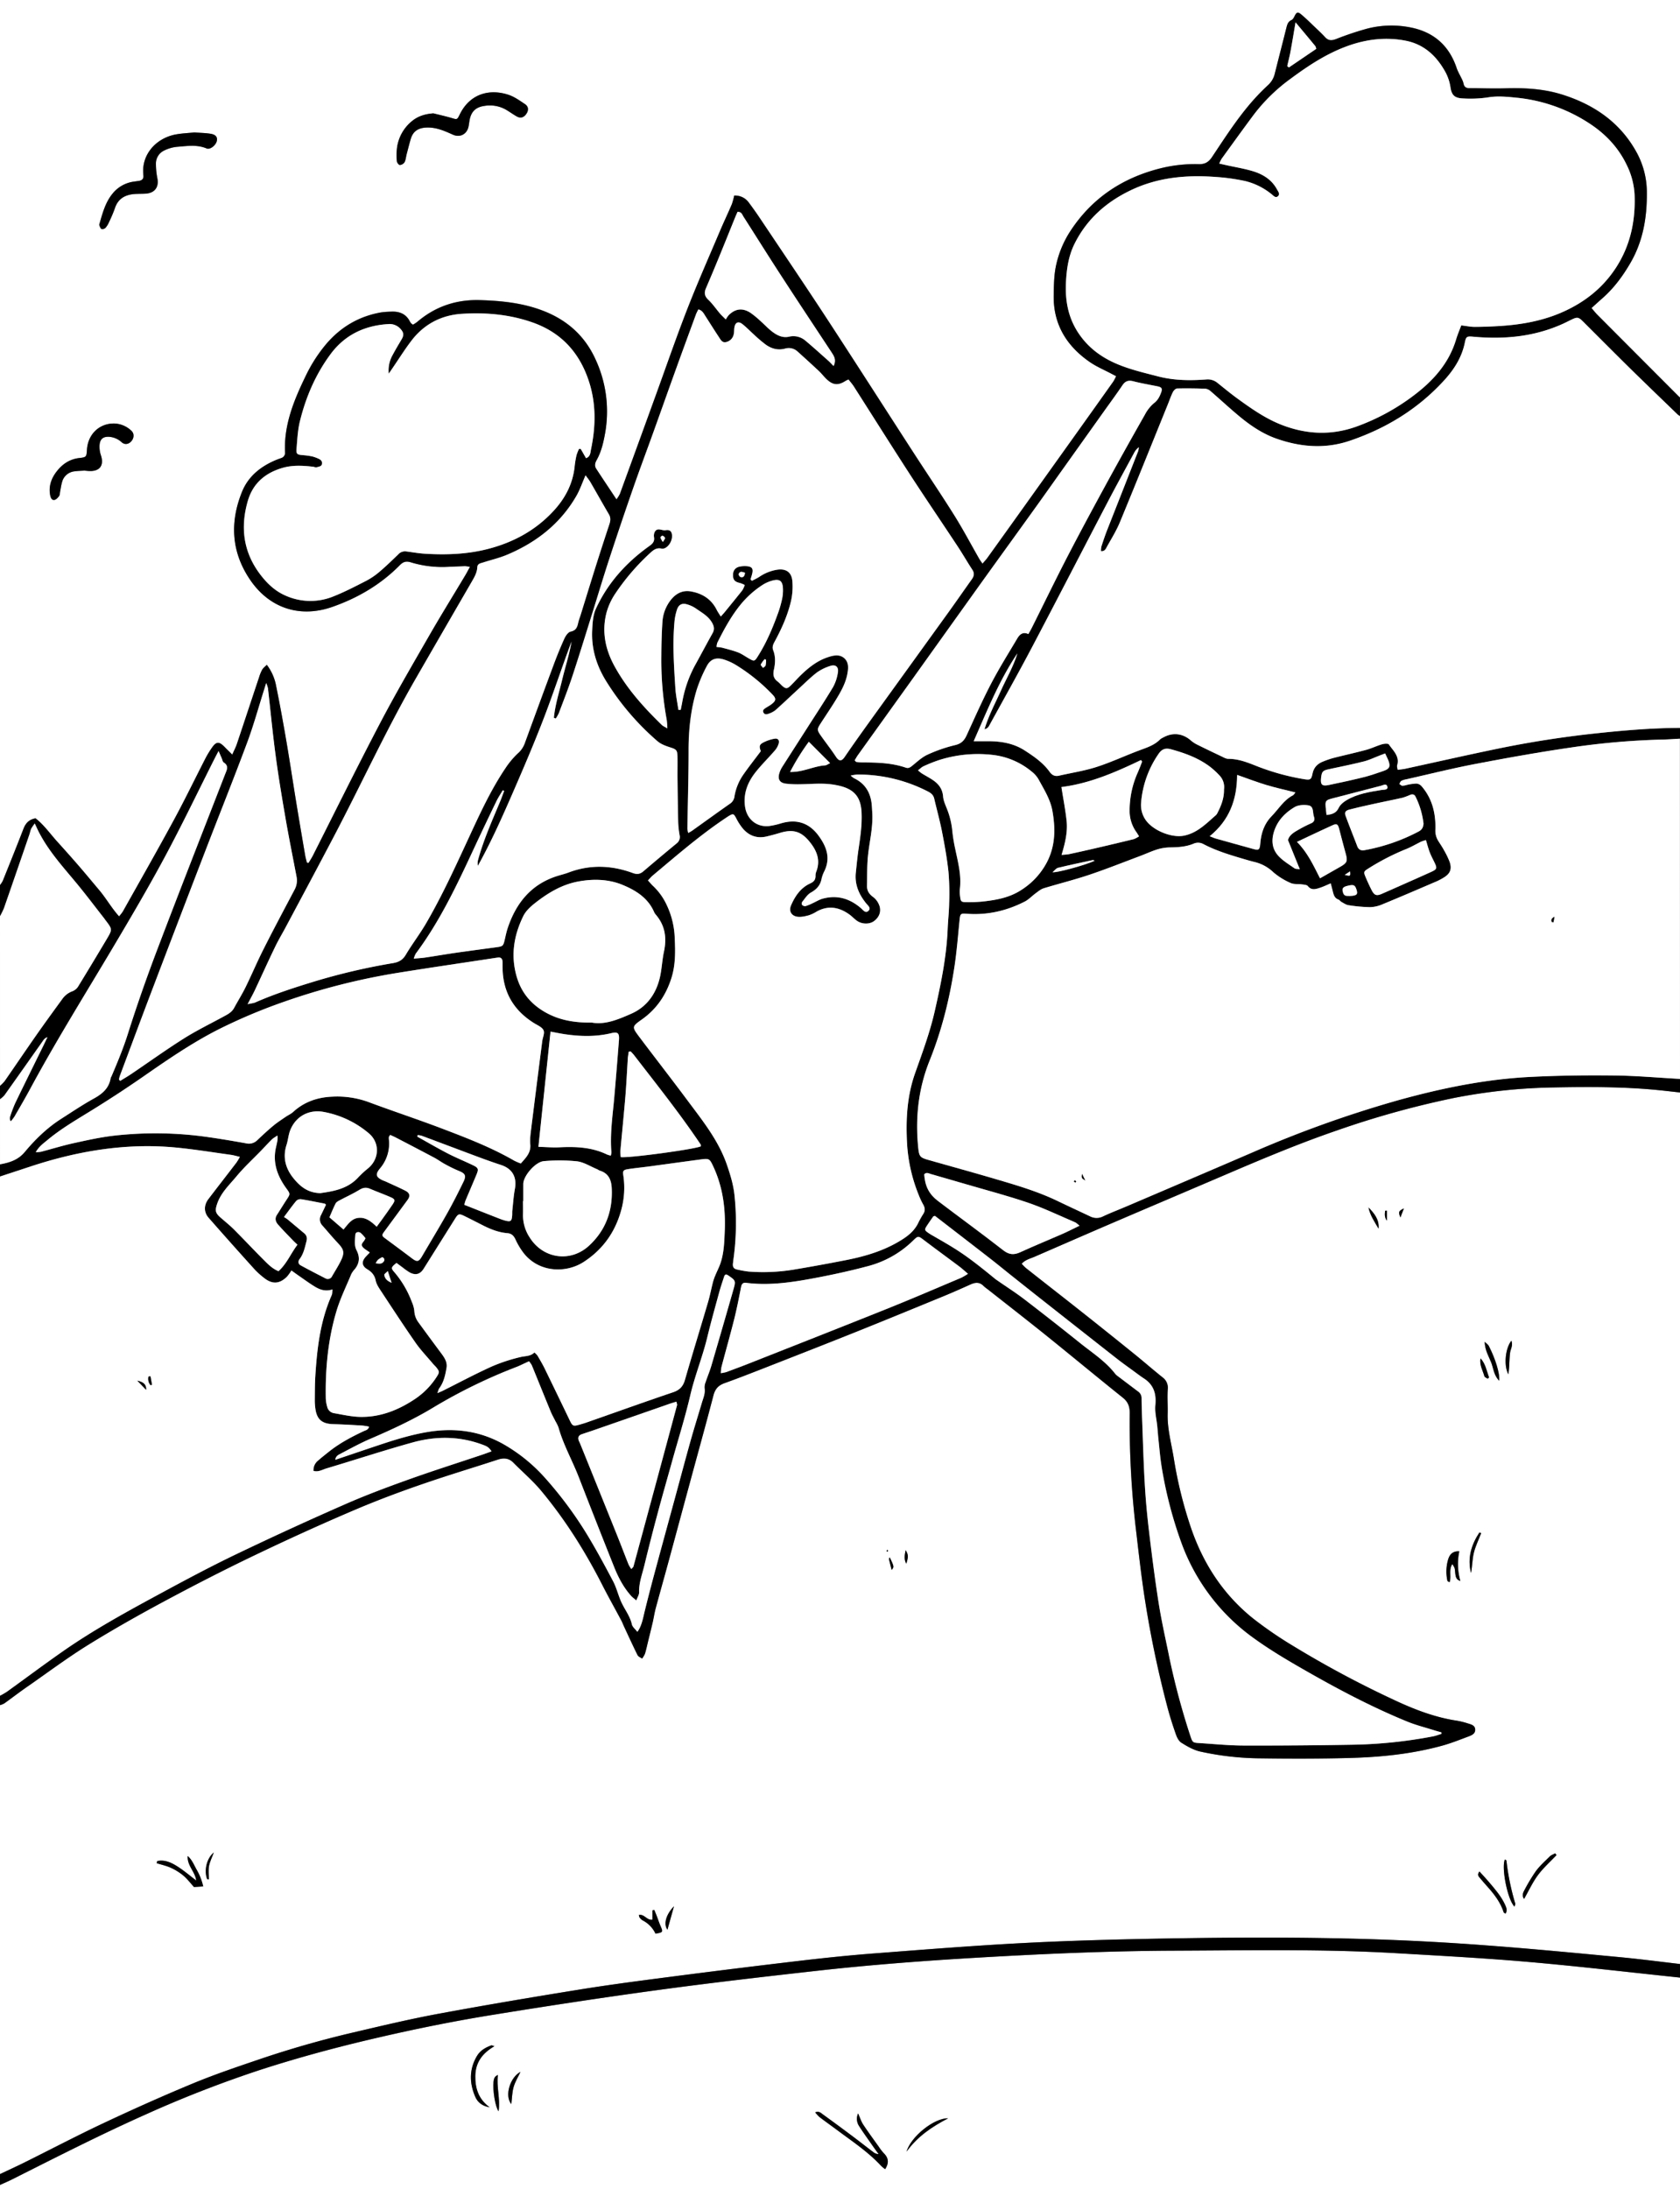 <svg id="Layer_1" data-name="Layer 1" xmlns="http://www.w3.org/2000/svg" viewBox="0 0 1200 1562.9"><rect x="0" y="0" width="1200" height="1562.9" fill="#808080" stroke="none"/><defs><style>.cls-1{fill:#fff;}</style></defs><path class="cls-1" d="M-934,333.26V-1.58a13.89,13.89,0,0,0,3.07-1.24c5.89-4.24,11.63-8.68,17.58-12.83,14-9.78,27.73-20,42.24-29,17.79-11,36.06-21.31,54.5-31.21,21.15-11.34,42.53-22.31,64.17-32.67,23.68-11.34,47.59-22.24,71.75-32.52,23.88-10.17,48.39-18.74,73.14-26.6,9.67-3.08,19.37-6.09,29-9.25,4.19-1.36,7.86-1.15,11.12,2.15,6.67,6.74,14,12.95,20,20.21,17.08,20.51,31.23,43,43.37,66.78,4.38,8.6,9.12,17,13.66,25.54.75,1.42,1.3,2.94,2,4.4,3.2,6.85,6.34,13.74,9.7,20.52.54,1.08,2.11,1.64,3.21,2.44a16.21,16.21,0,0,0,2.06-3.46c1-3.21,1.65-6.5,2.45-9.76,1-4.21,2.1-8.42,3.07-12.64.76-3.3,1.24-6.67,2.11-9.93,3.06-11.35,6.26-22.67,9.35-34,5-18.35,9.92-36.71,14.91-55.05,5.7-21,11.58-41.95,17-63,1.2-4.62,3.5-7.18,7.85-8.76,10.31-3.73,20.52-7.71,30.73-11.71,21.61-8.46,43.22-16.9,64.76-25.53,20.49-8.2,40.9-16.58,61.31-25,6.41-2.63,12.74-5.46,19.06-8.3,3.38-1.51,6.46-1.81,9.28,1.13a28.57,28.57,0,0,0,3,2.39c14.18,11.18,28.45,22.25,42.51,33.56,18.08,14.55,35.93,29.38,54.05,43.88,3.73,3,4.87,6.43,4.84,10.9A650.15,650.15,0,0,0-123-130c2.13,18.08,4.1,36.2,6.94,54.18A759.87,759.87,0,0,0-100.28-.57c1.73,6.54,3.79,13,6,19.38.82,2.36,2.1,5.15,4,6.38,4.16,2.64,8.69,5.23,13.41,6.33a205.74,205.74,0,0,0,43.68,4.86c21,.3,41.94.3,62.89-.25,22.44-.59,44.76-2.86,66.51-8.84,6.35-1.75,12.5-4.24,18.69-6.54,2.26-.84,4.77-2,4.73-4.88s-2.79-3.67-5.07-4.36a56.69,56.69,0,0,0-8-2C90.85,7.15,76.12,1.46,61.79-5.27a728.67,728.67,0,0,1-72-38.52A284,284,0,0,1-38.55-63.18c-21.67-17.23-36.18-39.59-45-65.73a302.81,302.81,0,0,1-12-48.77c-1.71-10.63-4.71-21.06-4.41-32,.15-5.79-.34-11.61.06-17.37a9.18,9.18,0,0,0-3.84-8.71c-6.54-5.2-12.84-10.71-19.34-16q-17.87-14.43-35.86-28.71c-14-11.11-28.15-22.1-42.2-33.17a34.53,34.53,0,0,1-3.11-3.15c2.83-3,6.21-3.66,9.24-5,18.62-8.08,37.21-16.2,55.86-24.21C-111-358-82.85-369.95-54.71-382c25-10.71,50.16-21.19,76-30A651.77,651.77,0,0,1,104.13-435a401.14,401.14,0,0,1,71.11-7.61c24.81-.48,49.68-.59,74.45,1.81,5.44.53,10.87,1.18,16.31,1.77V183.26c-14.41-1.66-28.81-3.57-43.25-4.92-31.78-3-63.56-6.05-95.4-8.4q-40-3-80.17-4.34C-3.6,164-54.41,164.2-105.2,165.12c-32.89.6-65.79,1.48-98.63,3.2-35.42,1.86-70.79,4.69-106.15,7.4-17.2,1.32-34.37,3.1-51.51,5.1Q-405.68,186-449.8,191.7c-23,3-46.07,5.92-69,9.59-34.06,5.46-68.09,11.2-102,17.49-20.43,3.78-40.68,8.62-60.92,13.36q-33.9,7.94-66.91,19.11c-15.86,5.39-31.77,10.74-47.23,17.13-21.43,8.86-42.62,18.35-63.62,28.2-19.39,9.11-38.38,19.08-57.57,28.61C-922.65,328-928.35,330.57-934,333.26Zm112.28-223.51-.34,1.52c3.42,1.08,7,1.85,10.22,3.33a39.45,39.45,0,0,1,8.89,5.58c2.77,2.34,5,5.33,7.54,8.11l6.56-.45a41.77,41.77,0,0,0-4.54-11.69c-2-3.42-3.36-7.29-6.53-10-.52,6.77,5.38,11.31,6.07,17.45-4.38-3.32-8.5-6.84-13-9.75S-816.16,108.55-821.72,109.75Zm925.05-212A12.15,12.15,0,0,1,105-99.43c.37,1.55.36,3.2.62,4.78.3,1.84.8,3.58,3.5,4.41a43.46,43.46,0,0,1-.75-21.16c-4.64-.26-6.89,2.06-8,5.89a30.47,30.47,0,0,0-.48,15.23c.06.29.71.45,1.54.94C102.84-93.49,100.67-97.92,103.33-102.26Zm-570,246.85L-468,145v6.64c-4,.72-5.71-4.22-9.71-3.31.25.85.26,1.39.53,1.71a7.36,7.36,0,0,0,2,2,20.53,20.53,0,0,1,9.39,9.61c5.45-1,5.49-1.11,3.55-5.57-1-2.34-1.79-4.78-2.71-7.16C-465.49,147.41-466.1,146-466.69,144.59Zm644.5-39.12-1-1.26c-1.31.75-2.84,1.26-3.88,2.28-3.44,3.38-7.09,6.66-9.93,10.51a127.62,127.62,0,0,0-8.39,14c-1,1.79-1.44,3.87,0,5.78,3.34-5.85,6.07-11.86,9.91-17S173.34,110.2,177.81,105.47Zm-55.08,11.7c-1.76,2.31-.73,3.42.22,4.53,1.77,2.07,3.52,4.17,5.35,6.19,5,5.51,9.46,11.34,11.78,18.54.11.32.69.48,1.33.9,1.45-2.4.52-4.42-.39-6.41-2.75-6.08-7.12-11-11.35-16C127.54,122.33,125.24,119.94,122.73,117.17Zm18.18-8.55c-2.63,6,2,29.14,6.91,33.65.2-.9.66-1.72.46-2.33A172.94,172.94,0,0,1,142,109.4C142,109.1,141.31,108.89,140.91,108.62ZM126.48-261c.23,6.09,2.82,10.23,4.58,14.57s1.84,9.24,5.78,13.22c.6-5-2.65-15.54-7.42-24.85C129-258.95,128-259.53,126.48-261ZM124-124.42l-1.26-.42c-5.81,8.78-8.72,18.22-6,28.91.94-4.72.89-9.66,2-14.32C119.91-115.11,122.21-119.71,124-124.42Zm21.53-137.33c-4.41,5.52-5.5,17.87-2.13,23.95a72.79,72.79,0,0,0,.66-7.81c.15-2.56.23-5.14.58-7.68S146.82-258.32,145.55-261.75Zm-94.88-80c.65-6.42-3-10.89-7.16-15.14C44.61-351.3,47.88-346.66,50.67-341.76Zm78,107.1,1-.9c-1.77-4.62-2.46-9.7-6.09-13.56-.89,4.68,1.63,8.55,2.76,12.71C126.48-235.67,127.82-235.24,128.63-234.66ZM-452.57,142c-5.86,6.05-7.58,12.91-4.69,16.75C-455.79,153.45-454.32,148.2-452.57,142ZM-786,122.71l1.18.07c0-3.15-.43-6.37.11-9.42s2.06-6,3.44-9.75C-786.69,108-788.29,117.07-786,122.71Zm499.34-225.27c1.56-5.08,1.49-6.34-.45-9.68C-287.89-108.59-288.35-105.55-286.64-102.56Zm-11.84-4.57c-.33.77-.61,1.09-.55,1.33.6,2.53,1.25,5,1.92,7.68C-295.28-100.31-295.28-100.31-298.48-107.13ZM56.7-354.63l-1.33.05c-.23,2.39-.59,4.79,1.33,7.08Zm12.09-1.6c-3.88,1.86-4.09,2.5-2.48,6.46C67.28-352.29,68-354.26,68.79-356.23ZM-299.68-111.71c-.13-.28-.25-.55-.38-.82a3.17,3.17,0,0,0-.62.87c0,.14.33.41.52.62Z" transform="translate(934 1219)"/><path class="cls-1" d="M-934-587.06V-1219H266v283.55a1.35,1.35,0,0,1-.44-.18q-29.4-29.45-58.75-58.89c-1.32-1.33-2.47-2.83-4-4.62,2.87-2.58,5.34-4.85,7.86-7.06,8.21-7.2,14.57-15.86,20-25.26,8.93-15.4,11.78-32.27,11.67-49.75a59.73,59.73,0,0,0-6.74-28c-11.65-21.92-30.48-35-53.61-42.29-13.18-4.16-26.88-4.93-40.68-4.51-8.53.26-17.08-.11-25.62-.1-2.48,0-3.81-.79-4.33-3.41-.39-2-1.57-3.8-2.44-5.67a44.88,44.88,0,0,1-2.26-4.76c-5.3-16.36-16.38-26.26-33.22-29.54a69.55,69.55,0,0,0-30.72.83,217.39,217.39,0,0,0-22.41,7.5c-3.12,1.17-5.43,1.23-7.79-1.35-2.61-2.85-5.47-5.47-8.28-8.14s-5.79-5.62-8.89-8.19c-2.33-2-3.27-1.5-4.62,1.28-.52,1.07-1.25,2.39-2.22,2.82-2.46,1.09-3,3.13-3.59,5.36-2.79,11.1-5.64,22.18-8.43,33.27a15.74,15.74,0,0,1-4.67,7.75c-2.69,2.54-5.35,5.13-7.88,7.84-12.38,13.25-22.1,28.5-32.12,43.49-2.47,3.7-5.11,5.27-9.43,5.17a102.42,102.42,0,0,0-25.91,2.6c-27.87,6.63-50.27,21.17-66,45.31a72.69,72.69,0,0,0-9.81,23c-1.81,7.5-1.83,15-2,22.58-.41,20.87,9.23,36.42,26,47.91,4.74,3.26,10.17,5.52,15.29,8.23,1,.52,1.94,1,3.3,1.72a31.72,31.72,0,0,1-2.05,3.93q-13.14,18.54-26.35,37-18.67,26.16-37.37,52.3-13.08,18.27-26.19,36.53c-1,1.36-2.17,2.57-3.5,4.14-1-1.5-1.71-2.37-2.25-3.32-5.93-10.34-11.5-20.91-17.81-31-9.39-15-19.35-29.71-29-44.6-20.76-32.07-41.35-64.26-62.26-96.24-15.62-23.87-31.62-47.49-47.49-71.21q-3.9-5.82-8.1-11.44a12,12,0,0,0-10.45-5,44.88,44.88,0,0,1-1.65,6.11c-2.71,6.37-5.7,12.63-8.41,19-7.86,18.53-16,36.95-23.33,55.7-7.79,20-14.77,40.21-22.08,60.34q-13.05,35.88-26.11,71.75a23.66,23.66,0,0,1-2.5,4c-5.14-7.74-9.88-14.8-14.53-21.93-1.27-2-.83-4,.28-6,3.13-5.54,4.67-11.56,5.84-17.8a88.26,88.26,0,0,0-7-55.18c-7.41-15.79-19.45-26.62-35.51-33.16-14.9-6.07-30.57-7.7-46.43-8.19-17-.54-32.07,4.46-45,15.58a26.81,26.81,0,0,1-3,1.94,9.47,9.47,0,0,1-1.11-.76,4.81,4.81,0,0,1-.9-1.13c-2.83-5.92-7.79-7.78-14-7.39a60.41,60.41,0,0,0-6.74.51c-16,2.81-29.17,10.61-39.64,23.08a107.19,107.19,0,0,0-14.26,22.34c-8.34,17.19-15.61,34.74-14.74,54.43A3.8,3.8,0,0,1-733-892c-.9.36-1.84.61-2.74,1-11.39,4.51-20.73,11.67-25.37,23.17-8.76,21.71-7.67,42.91,5.74,62.69,14.08,20.78,36,27.31,58.51,19.52,18.3-6.35,34.83-16,48.55-29.94,2.3-2.33,4.41-3,7.71-2a76.76,76.76,0,0,0,24.35,3.34c4.83-.16,9.66-.44,14.49-.59a21.63,21.63,0,0,1,3.48.53c-1.27,2.31-2.21,4.16-3.27,5.94-8.6,14.38-17.43,28.62-25.78,43.13-11.9,20.66-23.95,41.26-35,62.36-16.47,31.38-32.13,63.18-48.16,94.8-.91,1.78-2,3.45-3.06,5.18l-1.17-.12c-.44-1.78-1-3.54-1.28-5.34-2.17-12.7-4.35-25.41-6.43-38.13-2.38-14.47-4.55-29-7-43.42-2.26-13.19-4.65-26.35-7.32-39.45a35,35,0,0,0-6.64-15c-1.27,1.3-2.55,2.21-3.28,3.46a28.15,28.15,0,0,0-2.2,5.34c-5.31,15.9-10.55,31.82-15.88,47.7-.8,2.36-2,4.59-3.31,7.6-2.14-2.12-3.72-3.63-5.24-5.21-4.31-4.47-6.2-4.33-9.73.94a66.47,66.47,0,0,0-4,6.63c-7.65,14.89-14.93,30-22.92,44.7-11.83,21.81-24.13,43.37-36.27,65a31.28,31.28,0,0,1-2.69,3.44c-5.4-6-9.15-12.74-14.06-18.58s-9.7-11.65-14.66-17.38S-887.9-612.3-893.08-618s-9.6-12.09-15.54-16.69c-4.65.83-7.06,3.46-8.58,7.37C-922-614.92-927-602.52-932-590.12A18.4,18.4,0,0,1-934-587.06Zm309.57-551c-5.67.41-10.71,1.86-15,5.32a29.65,29.65,0,0,0-10.86,18.79,44.08,44.08,0,0,0-.16,10.08c.06,1,1.41,2.68,2.15,2.67a4.48,4.48,0,0,0,3.33-2c.87-1.65,1-3.69,1.45-5.55,1-3.72,1.88-7.45,3-11.13,1.79-6,6.12-8.06,12.14-8.09,6.56,0,12.2,2.53,17.94,5.1,5,2.24,9.85-.2,11.11-5.51.41-1.72.52-3.5.88-5.23,1.22-5.89,4.41-8.9,10.42-9.77a23.22,23.22,0,0,1,15,2.39c2.8,1.56,5.38,3.51,8.17,5.09s5.16.77,7-2c1.62-2.5,1.44-5.1-1.07-6.76-3.73-2.47-7.51-5.23-11.68-6.63-13.24-4.44-27.54-1.13-34.93,14-1.88,3.84-1.88,3.7-5.8,2.54C-615.71-1136-620.09-1137-624.43-1138.06Zm-170.77,13.63c-4,.43-8.82.59-13.54,1.54-14.27,2.86-24,14.66-22.87,28,0,.32,0,.65.05,1,.37,2.68-1,3.85-3.49,4.16-1.12.15-2.24.3-3.36.47a23.52,23.52,0,0,0-15.19,8.6c-5.15,6.31-7.13,14-9.31,21.56a1.54,1.54,0,0,0-.11.95c.44,1,.78,2.34,1.55,2.68a3.22,3.22,0,0,0,2.88-.82,15.54,15.54,0,0,0,2.5-4.1,96.2,96.2,0,0,0,4.15-9.78c2.28-7,7.4-9.79,14.24-10.27,2.57-.17,5.16-.09,7.73-.25,6.58-.41,9.69-4.73,8.38-11.08a53.71,53.71,0,0,1-1-10,10.27,10.27,0,0,1,6-9.77,26.57,26.57,0,0,1,9.19-2.6c7-.53,14-1.75,21,1.17,2.62,1.1,6.81-2.43,7.36-5.57.46-2.64-.91-4.35-4.64-4.92C-787.21-1124.06-790.78-1124.11-795.2-1124.43ZM-873.72-883c1.44.12,2.24.21,3,.26,8,.48,11.25-3.94,8.69-11.44a18.92,18.92,0,0,1-.91-6.61c.16-4.71,2.55-6.71,7.18-6.32a14.65,14.65,0,0,1,8.64,3.86c2.26,2,5.11,1.5,7.07-.93s1.9-5.49-.23-7.37A18.54,18.54,0,0,0-852-916.62c-10.77-.42-19.18,7.4-19.92,18.63-.35,5.19-.32,5.43-5.44,6-6.89.77-12.09,4.32-16.15,9.54-3.88,5-5.93,10.68-4.65,17.15.32,1.65,1.11,3.5,2.94,3.22,1.27-.18,2.54-1.61,3.41-2.78.6-.83.51-2.15.73-3.26.44-2.2.72-4.45,1.35-6.6a10.24,10.24,0,0,1,8.9-7.76C-878.25-882.84-875.66-882.86-873.72-883Z" transform="translate(934 1219)"/><path class="cls-1" d="M266,192.94v151H-934V341c2.9-1.32,5.85-2.55,8.69-4,31.67-15.9,63.23-32,95.63-46.45a835,835,0,0,1,81.93-31.84c24.55-7.94,49.39-14.75,74.49-20.74,30-7.14,60.12-13.39,90.51-18.31,39.46-6.4,79-12.44,118.61-17.82,37.86-5.15,75.83-9.51,113.8-13.76s76.08-7.12,114.24-9.35c46.85-2.75,93.72-4.83,140.65-5,53.05-.23,106.11-1.29,159.11,1.81,31.55,1.84,63.12,3.53,94.59,6.27C194.22,184.94,230.09,189.18,266,192.94ZM-301.75,329.72c2.92-4.54,2.38-8.09-1-11.42a35.28,35.28,0,0,1-3.53-4.58c-3.74-5.23-7.55-10.4-11.09-15.76-1.43-2.17-2.22-4.78-3.69-8a9.28,9.28,0,0,0,.71,9c2.83,4.47,5.94,8.77,9,13.12,1.61,2.32,3.29,4.6,4.94,6.89a6,6,0,0,1-3.66-1.31c-5-3.78-9.92-7.67-14.95-11.43q-10.62-7.93-21.35-15.72c-1.29-.93-2.6-2.41-5.32-1.33a25.51,25.51,0,0,0,3,3.31c4.35,3.3,8.8,6.46,13.18,9.72,10.7,8,21.84,15.39,31,25.28A26.49,26.49,0,0,0-301.75,329.72Zm-282.5-44.19c-7.83-5.67-10.39-13.35-10.24-22.44.15-9.66,5.1-16.2,13.66-21.17-1.37-.37-1.88-.7-2.23-.58-4.18,1.49-8,3.69-10.26,7.57-5.63,9.48-5.47,19.37-1.18,29.21C-592.73,282.2-589.22,284.75-584.25,285.53Zm297.8,31.66c7.86-10.83,17.9-17.63,29.71-23.78C-266.87,293.14-283.51,306.63-286.45,317.19Zm-291.9-54.71c-2.63,1-2.89,2.95-3.12,4.87-.66,5.8,1.11,17.51,3.59,21.07C-576.52,279.37-579.49,271.12-578.35,262.48Zm16.12-2.22c-7.3,3.77-11.59,16.93-6.55,23,.55-4.45.57-8.48,1.65-12.21S-563.91,263.85-562.23,260.26Z" transform="translate(934 1219)"/><path d="M-934-587.06a18.4,18.4,0,0,0,2-3.06c5-12.4,10-24.8,14.81-37.25,1.52-3.91,3.93-6.54,8.58-7.37,5.94,4.6,10.4,11,15.54,16.69s10.34,11.52,15.39,17.37,9.78,11.58,14.66,17.38,8.66,12.61,14.06,18.58a31.28,31.28,0,0,0,2.69-3.44c12.14-21.64,24.44-43.2,36.27-65,8-14.71,15.27-29.81,22.92-44.7a66.47,66.47,0,0,1,4-6.63c3.53-5.27,5.42-5.41,9.73-.94,1.52,1.58,3.1,3.09,5.24,5.21,1.33-3,2.51-5.24,3.31-7.6,5.33-15.88,10.57-31.8,15.88-47.7a28.15,28.15,0,0,1,2.2-5.34c.73-1.25,2-2.16,3.28-3.46a35,35,0,0,1,6.64,15c2.67,13.1,5.06,26.26,7.32,39.45,2.48,14.45,4.65,28.95,7,43.42,2.08,12.72,4.26,25.43,6.43,38.13.31,1.8.84,3.56,1.28,5.34l1.17.12c1-1.73,2.15-3.4,3.06-5.18,16-31.62,31.69-63.42,48.16-94.8,11.07-21.1,23.12-41.7,35-62.36,8.35-14.51,17.18-28.75,25.78-43.13,1.06-1.78,2-3.63,3.27-5.94a21.63,21.63,0,0,0-3.48-.53c-4.83.15-9.66.43-14.49.59a76.76,76.76,0,0,1-24.35-3.34c-3.3-1-5.41-.32-7.71,2-13.72,13.94-30.25,23.59-48.55,29.94-22.48,7.79-44.43,1.26-58.51-19.52-13.41-19.78-14.5-41-5.74-62.69,4.64-11.5,14-18.66,25.37-23.17.9-.36,1.84-.61,2.74-1a3.8,3.8,0,0,0,2.64-4.09c-.87-19.69,6.4-37.24,14.74-54.43a107.19,107.19,0,0,1,14.26-22.34c10.47-12.47,23.6-20.27,39.64-23.08a60.41,60.41,0,0,1,6.74-.51c6.16-.39,11.12,1.47,14,7.39a4.81,4.81,0,0,0,.9,1.13,9.47,9.47,0,0,0,1.11.76,26.81,26.81,0,0,0,3-1.94c13-11.12,28.05-16.12,45-15.58,15.86.49,31.53,2.12,46.43,8.19,16.06,6.54,28.1,17.37,35.51,33.16a88.26,88.26,0,0,1,7,55.18c-1.17,6.24-2.71,12.26-5.84,17.8-1.11,2-1.55,4-.28,6,4.65,7.13,9.39,14.19,14.53,21.93a23.66,23.66,0,0,0,2.5-4q13.11-35.87,26.11-71.75c7.31-20.13,14.29-40.39,22.08-60.34,7.32-18.75,15.47-37.17,23.33-55.7,2.71-6.38,5.7-12.64,8.41-19a44.88,44.88,0,0,0,1.65-6.11,12,12,0,0,1,10.45,5q4.2,5.61,8.1,11.44c15.87,23.72,31.87,47.34,47.49,71.21,20.91,32,41.5,64.17,62.26,96.24,9.64,14.89,19.6,29.57,29,44.6,6.31,10.11,11.88,20.68,17.81,31,.54.95,1.23,1.82,2.25,3.32,1.33-1.57,2.52-2.78,3.5-4.14q13.13-18.24,26.19-36.53,18.69-26.15,37.37-52.3,13.2-18.48,26.35-37a31.72,31.72,0,0,0,2.05-3.93c-1.36-.71-2.34-1.2-3.3-1.72-5.12-2.71-10.55-5-15.29-8.23-16.74-11.49-26.38-27-26-47.91.15-7.56.17-15.08,2-22.58a72.69,72.69,0,0,1,9.81-23c15.76-24.14,38.16-38.68,66-45.31a102.42,102.42,0,0,1,25.91-2.6c4.32.1,7-1.47,9.43-5.17,10-15,19.74-30.24,32.12-43.49,2.53-2.71,5.19-5.3,7.88-7.84a15.74,15.74,0,0,0,4.67-7.75c2.79-11.09,5.64-22.17,8.43-33.27.57-2.23,1.13-4.27,3.59-5.36,1-.43,1.7-1.75,2.22-2.82,1.35-2.78,2.29-3.23,4.62-1.28,3.1,2.57,6,5.41,8.89,8.19s5.67,5.29,8.28,8.14c2.36,2.58,4.67,2.52,7.79,1.35a217.39,217.39,0,0,1,22.41-7.5,69.55,69.55,0,0,1,30.72-.83c16.84,3.28,27.92,13.18,33.22,29.54a44.88,44.88,0,0,0,2.26,4.76c.87,1.87,2,3.69,2.44,5.67.52,2.62,1.85,3.41,4.33,3.41,8.54,0,17.09.36,25.62.1,13.8-.42,27.5.35,40.68,4.51,23.13,7.29,42,20.37,53.61,42.29a59.73,59.73,0,0,1,6.74,28c.11,17.48-2.74,34.35-11.67,49.75-5.45,9.4-11.81,18.06-20,25.26-2.52,2.21-5,4.48-7.86,7.06,1.55,1.79,2.7,3.29,4,4.62q29.34,29.46,58.75,58.89a1.35,1.35,0,0,0,.44.18v13.55a12.34,12.34,0,0,1-1.56-1.08c-11-10.64-22.08-21.23-33-32-11.49-11.29-22.85-22.72-34.26-34.1-3.73-3.73-4.4-3.85-9.26-1.46-1.88.92-3.74,1.88-5.65,2.74-20.41,9.23-41.87,11.2-63.89,9.16-4.5-.41-5.17-.21-6,4.07-2.1,10.49-7.59,19.15-14.6,26.86-18.62,20.5-41.51,34.5-67.61,43.36-17.53,6-35,4.54-52.18-1.44-9.87-3.43-18.45-9.19-26.43-15.79-7.07-5.84-13.78-12.12-20.72-18.1A6.87,6.87,0,0,0-73-941.47c-6.73-.24-13.49-.33-20.22-.17-1,0-2.45,1.45-3,2.57-1.37,2.72-2.34,5.64-3.49,8.47-11.45,28.2-22.78,56.45-34.42,84.57-2.52,6.08-6.07,11.73-9.27,17.5-.78,1.42-1.53,3.29-4.2,3a14.78,14.78,0,0,1,.31-3.31c1.3-4,2.63-8,4.15-11.84q11-28.12,22.1-56.2a13.64,13.64,0,0,0,.48-2.81A12.39,12.39,0,0,0-124-895.5c-6.36,11.77-12.8,23.49-19,35.34-18,34.4-35.75,68.93-53.85,103.27-9.77,18.53-20,36.8-30.13,55.16-.71,1.29-1.32,2.82-3.79,3.38,3-10,7.66-18.6,11.67-27.48s9-17.29,11.8-26.66c-12.93,19.27-21.51,40.64-31.2,62.67h10.93c9,.05,17.8,1.63,25.44,6.56,6.61,4.27,13.19,8.77,17.9,15.33,1.68,2.33,3.73,3.4,6.65,2.73,9-2.06,18.11-3.44,26.82-6.23,10.25-3.29,20.07-7.9,30.17-11.69,5.43-2,11-3.63,15.23-8a9.16,9.16,0,0,1,2.05-1.26c6.89-3.95,14.18-3.1,20.08,2.16a22.37,22.37,0,0,0,4.82,3.06c5.61,2.79,11.26,5.49,16.92,8.17,1.57.74,3.25,1.77,4.88,1.76,6.8,0,13,2.3,19.12,4.72A167.24,167.24,0,0,0-2.64-662.7c4.53.73,5.25.43,6.14-3.88.93-4.48,3.53-7.11,7.52-8.68a61.72,61.72,0,0,1,7.3-2.52c7.8-2,15.68-3.71,23.46-5.81,3.87-1,7.53-2.85,11.39-4,1.54-.45,4.32-.69,4.88.11,3.07,4.47,7.86,8.42,5.9,15-.24.78.21,1.78.4,3.13,2-.28,3.74-.42,5.43-.78,21.74-4.72,43.43-9.65,65.21-14.15q35.07-7.26,70.7-11.08c20.05-2.16,40.13-3.86,60.31-3.94v7.74c-4,.21-8,.53-12.07.62a533.34,533.34,0,0,0-66,5.72c-22.8,3.32-45.5,7.39-68.14,11.72-16.45,3.14-32.72,7.22-49.07,10.9a13.38,13.38,0,0,0-3.68,1.15c-.67.39-1,1.44-1.44,2.19.73.46,1.45,1.24,2.21,1.29a15.11,15.11,0,0,0,3.3-.63,38.23,38.23,0,0,1,6.67-.93,5.49,5.49,0,0,1,3.59,1.75c7.74,8.87,10.26,19.54,10,31a13.79,13.79,0,0,0,2.06,8.23c1.38,2.18,2.84,4.31,4.07,6.58a59,59,0,0,1,4,8.25c1.84,5.17.45,8.57-4.22,11.34a40.58,40.58,0,0,1-4.68,2.52c-13,5.58-26,11.19-39.14,16.58a23.69,23.69,0,0,1-8.88,2,112.58,112.58,0,0,1-15.31-1.41c-1.75-.25-3.4-1.43-5-2.31-.82-.45-1.39-1.43-2.23-1.74-2.5-.9-3.24-2.94-3.82-5.19-.5-2-1-3.94-1.63-6.33-3,1.25-5.46,2.45-8,3.25-2.91.91-5.84,1.81-8.37-1.32-.77-1-2.8-1-4.29-1.22-2.67-.39-5.68.07-8-1a48.81,48.81,0,0,1-12.24-7.58,29.27,29.27,0,0,0-13.31-7.36c-2.35-.55-4.68-1.23-7-1.91-10.21-3-20.44-6-29.89-11a7.88,7.88,0,0,0-7-.14c-5.35,2.18-10.92,2.51-16.6,2.6a33.26,33.26,0,0,0-9,1.37c-4.29,1.33-8.4,3.26-12.62,4.84-12.07,4.52-24,9.3-36.25,13.39-10.69,3.59-21.67,6.29-32.45,9.59-2,.63-3.83,2.17-5.61,3.47-2.7,2-5,4.58-8,6.06-13,6.6-26.85,9.8-41.55,8.64-4.23-.34-4.47.12-4.91,4.46-1.15,11.37-2,22.79-3.77,34.08-3.48,22.68-9,44.89-17.6,66.21-8.13,20.23-10.36,41.12-8.14,62.64.6,5.85,1.31,6.71,7,8.32,16.12,4.59,32.29,9,48.38,13.76,15,4.41,30,8.82,44.16,15.64,7.7,3.71,15.46,7.28,23.18,10.93a10.15,10.15,0,0,0,9.26,0c5.53-2.6,11.26-4.78,16.89-7.18q45.09-19.29,90.17-38.62A816.08,816.08,0,0,1,65.1-433.62c31-8.59,62.43-15,94.61-16.55,19.8-.95,39.65-1.2,59.47-1,15.61.18,31.21,1.59,46.82,2.45V-439c-5.44-.59-10.87-1.24-16.31-1.77-24.77-2.4-49.64-2.29-74.45-1.81A401.14,401.14,0,0,0,104.13-435,651.77,651.77,0,0,0,21.24-412c-25.79,8.84-50.91,19.32-75.95,30-28.14,12.05-56.32,24-84.44,36.07-18.65,8-37.24,16.13-55.86,24.21-3,1.32-6.41,2-9.24,5a34.53,34.53,0,0,0,3.11,3.15c14,11.07,28.17,22.06,42.2,33.17q18,14.25,35.86,28.71c6.5,5.26,12.8,10.77,19.34,16A9.18,9.18,0,0,1-99.9-227c-.4,5.76.09,11.58-.06,17.37-.3,10.92,2.7,21.35,4.41,32a302.81,302.81,0,0,0,12,48.77c8.81,26.14,23.32,48.5,45,65.73A284,284,0,0,0-10.26-43.79,728.67,728.67,0,0,0,61.79-5.27C76.12,1.46,90.85,7.15,106.65,9.54a56.69,56.69,0,0,1,8,2c2.28.69,5,1.31,5.07,4.36s-2.47,4-4.73,4.88c-6.19,2.3-12.34,4.79-18.69,6.54-21.75,6-44.07,8.25-66.51,8.84-20.95.55-41.93.55-62.89.25A205.74,205.74,0,0,1-76.8,31.52c-4.72-1.1-9.25-3.69-13.41-6.33-1.94-1.23-3.22-4-4-6.38-2.24-6.38-4.3-12.84-6-19.38A759.87,759.87,0,0,1-116-75.79c-2.84-18-4.81-36.1-6.94-54.18A650.15,650.15,0,0,1-127-210.11c0-4.47-1.11-7.92-4.84-10.9-18.12-14.5-36-29.33-54.05-43.88-14.06-11.31-28.33-22.38-42.51-33.56a28.57,28.57,0,0,1-3-2.39c-2.82-2.94-5.9-2.64-9.28-1.13-6.32,2.84-12.65,5.67-19.06,8.3-20.41,8.38-40.82,16.76-61.31,25-21.54,8.63-43.15,17.07-64.76,25.53-10.21,4-20.42,8-30.73,11.71-4.35,1.58-6.65,4.14-7.85,8.76-5.47,21.05-11.35,42-17,63-5,18.34-9.92,36.7-14.91,55.05-3.09,11.34-6.29,22.66-9.35,34-.87,3.26-1.35,6.63-2.11,9.93-1,4.22-2,8.43-3.07,12.64-.8,3.26-1.49,6.55-2.45,9.76a16.21,16.21,0,0,1-2.06,3.46c-1.1-.8-2.67-1.36-3.21-2.44-3.36-6.78-6.5-13.67-9.7-20.52-.67-1.46-1.22-3-2-4.4-4.54-8.52-9.28-16.94-13.66-25.54-12.14-23.78-26.29-46.27-43.37-66.78-6-7.26-13.37-13.47-20-20.21-3.26-3.3-6.93-3.51-11.12-2.15-9.64,3.16-19.34,6.17-29,9.25-24.75,7.86-49.26,16.43-73.14,26.6-24.16,10.28-48.07,21.18-71.75,32.52-21.64,10.36-43,21.33-64.17,32.67-18.44,9.9-36.71,20.2-54.5,31.21-14.51,9-28.24,19.22-42.24,29C-919.3-11.5-925-7.06-930.93-2.82A13.89,13.89,0,0,1-934-1.58V-8.35a57,57,0,0,0,5-2.9c13.47-9.69,26.75-19.65,40.37-29.12,21.2-14.75,43.8-27.2,66.47-39.48C-803.63-89.9-785-99.89-766-109q38.53-18.55,77.73-35.7c14.72-6.49,29.83-12.17,45-17.6,17.74-6.37,35.73-12.07,53.6-18.07,2.22-.74,4.4-1.58,6.76-2.42-2.1-2.95-2.94-3.47-6.84-4.9-16.34-6-33-6-49.49-1.46-20.63,5.71-41,12.42-61.52,18.53-2.94.88-5.83,2.76-9.36,1.8a8.62,8.62,0,0,1,3.2-7.3c2.4-2.14,5-4.11,7.47-6.13,7.72-6.2,16.39-10.79,25.31-15,1.3-.62,3.12-.81,3.74-3.16a45.76,45.76,0,0,0-4.87-.79c-6.91-.39-13.82-.79-20.73-1-8.08-.22-11.81-3.4-12.82-11.46a41.49,41.49,0,0,1-.36-5.79c.06-5.64,0-11.29.37-16.92,1.24-19.86,3.5-39.52,11.74-58,.46-1,.32-2.32.52-4-5.18,1.69-9.21.08-13-2.25s-7.45-5-11.15-7.59c-1.41-1-2.8-2-5.16-3.69a33.07,33.07,0,0,1-3.27,4.51c-5.36,5.19-10.48,5.43-16.33.78a55.37,55.37,0,0,1-6.81-6.16q-16.5-18.32-32.8-36.81c-3.48-4-3.34-9.14-.09-13.36,6.66-8.68,13.39-17.32,20-26a44.93,44.93,0,0,0,2.46-4.08c-2.61-.61-4.43-1.18-6.29-1.44-12.93-1.79-25.82-3.9-38.81-5.17-35.73-3.52-70.35,2.27-104.24,13.41L-934-379v-8.71c6.71-1.22,12.87-3.08,17.62-8.76,7.55-9,16-17.27,26-23.67,7.74-4.95,15.37-10.1,23.4-14.53,6.11-3.36,10.83-7.35,12-14.54a6.45,6.45,0,0,1,.61-1.31c4.22-9.92,8.36-19.82,11.64-30.17,6.41-20.27,13.47-40.36,21-60.23,15.9-41.87,32.28-83.56,48.51-125.3,1.2-3.07,2.88-5.91-1-8.4-.79-.51-1-2-1.43-3-.62-1.43-1.24-2.87-2.24-5.16-1.26,2.43-2.14,4.09-3,5.77-11.74,23.3-23,46.86-35.36,69.84-11.73,21.85-24.34,43.24-37,64.57-19.92,33.51-40.6,66.58-59.12,100.91-3.59,6.66-7.42,13.2-11.21,19.76a34.09,34.09,0,0,1-2.72,3.55,3.64,3.64,0,0,1-.57-3.13,98.06,98.06,0,0,1,3.75-9.94c6.58-13.64,13.31-27.2,20-40.8,1-2.07,2-4.16,3-6.25a6.09,6.09,0,0,0-3.12,2.51q-13.8,19.53-27.62,39.06a18.33,18.33,0,0,1-3.15,2.77v-9.68a27.63,27.63,0,0,0,3.35-3.41c7.63-11,15.11-22,22.77-33,6-8.56,12.16-17,18.32-25.45a15.15,15.15,0,0,1,7.56-5.72,8.77,8.77,0,0,0,4.09-3.74q10.24-16.65,20.19-33.46c4.09-6.9,4-7-1-13.5-.3-.38-.54-.8-.84-1.18-6.66-8.48-13.14-17.1-20-25.39C-890-601.16-901-613.19-907.86-628.18l-1.32-2.85a30.13,30.13,0,0,0-2.56,3.73c-.56,1.33-.82,2.78-1.29,4.15q-9,26.24-18.09,52.45a54.3,54.3,0,0,1-2.88,5.89ZM109.75-986.69c4,.48,6.8,1.1,9.58,1.09,5.8,0,11.6-.25,17.4-.6,15.7-.95,31.06-3.62,45.54-10.07,15.51-6.9,28.37-17,37.78-31.3,10.51-16,14.21-33.68,13.48-52.47a53.93,53.93,0,0,0-5.7-21.36c-5.89-12.23-14.9-21.77-26.14-29.18a115.56,115.56,0,0,0-52.8-18.68c-6.73-.67-13.36-1.34-20.2-.17a85.87,85.87,0,0,1-17.35.74c-6.25-.21-8.5-2.12-9.36-8.3a33.36,33.36,0,0,0-4.72-12.53c-6.19-10.46-14.88-17.94-27-20.34-14.07-2.8-27.9-1.2-41.42,3.62C13.65-1180.81.39-1172-12.46-1162.49a125.28,125.28,0,0,0-26.14,25.63c-7.7,10.33-15.22,20.79-22.79,31.23a24.88,24.88,0,0,0-1.68,3.45l5,1.12c6.28,1.39,12.67,2.42,18.82,4.25,7.26,2.15,13.56,6,17.37,13,.83,1.52,2.34,3.28.81,4.82-1.73,1.72-3.24-.2-4.55-1.24A47.51,47.51,0,0,0-45-1089.84a148.35,148.35,0,0,0-21-2.86c-21-1.52-41.47.37-60.84,9.78-17.39,8.45-31,20.61-39.65,38-4.24,8.53-5.6,17.67-6.09,27.12-.73,13.8,1.65,26.45,9.85,38,6.7,9.44,15.51,15.82,25.83,20.33,9.63,4.2,19.85,6.54,30,9.17,11.46,3,22.93,3.06,34.52,2.21a10.81,10.81,0,0,1,8,2.44c4.89,3.93,9.74,7.92,14.82,11.59,9.93,7.18,20,14.18,31.56,18.59,17.56,6.68,35.18,7.37,52.93,1A154.55,154.55,0,0,0,74.8-935.9c14.26-10.57,26-23.15,31.24-40.66C107.14-980.19,108.64-983.71,109.75-986.69ZM-397.91-805.28l1,1c1.78-1,3.65-1.77,5.32-2.89a31.53,31.53,0,0,1,12.47-5c6.5-1,10.55,1.71,11.06,8.23a46.76,46.76,0,0,1-.91,13.87c-2.35,10.25-6.65,19.83-11.64,29.07-1.11,2.06-2.08,4-1.14,6.37,1.77,4.53,1.52,9.27.51,13.82-.81,3.61-.32,6.27,2.66,8.49,1.15.86,2.08,2,3.17,3,2.65,2.32,3.61,2.35,6.14-.1s4.65-4.93,7.07-7.29c5.59-5.43,11.61-10.28,19.11-12.84,4-1.38,8.51-2.51,12,.48s3.06,7.46,2.22,11.72c-1.24,6.3-4.3,11.8-7.54,17.17-3.57,5.93-7.49,11.65-11.25,17.47-2.91,4.5-2.92,5,.24,9.45,3.46,4.85,7.15,9.56,10.41,14.54,2.17,3.31,4,3.67,6.37.15,7.16-10.52,14.62-20.83,22.06-31.16q26.11-36.27,52.33-72.49c5.46-7.58,10.76-15.27,16.19-22.87,1.64-2.29,2.3-4.39.55-7-3.55-5.38-6.73-11-10.28-16.38-11.19-17-22.64-33.73-33.7-50.77-13.68-21.09-27.06-42.39-40.6-63.58-1.17-1.82-2.62-3.46-3.89-5.12-1,.49-1.48.65-1.87.9-5.44,3.53-9.19,3.28-13.85-1.15-1.86-1.77-3.41-3.88-5.28-5.64q-7.56-7.11-15.3-14a9.23,9.23,0,0,0-9-2.17c-5,1.35-9.65.12-13.75-2.81a96.14,96.14,0,0,1-7.75-6.52c-3-2.68-5.79-5.64-8.93-8.13-2.95-2.33-5.19-1.28-5.76,2.39-.25,1.59-.11,3.25-.48,4.8a7.08,7.08,0,0,1-5.42,5.59c-2.89.71-3.95-1.7-5.16-3.52-3.28-5-6.44-10-9.66-15-1.19-1.85-2.11-4-5-4.78a36.52,36.52,0,0,0-1.65,3.32c-4.72,12.84-9.45,25.68-14.09,38.54-5.42,15-10.73,30-16.12,45-5,13.79-10.13,27.51-14.93,41.35q-8.73,25.11-17,50.37c-4.25,13-8.16,26.13-12.26,39.19-4.63,14.75-9.16,29.53-14,44.21-2.93,8.86-6.36,17.56-9.65,26.31A26.15,26.15,0,0,1-537-706l-1.34-.54c.92-9.19,3.74-18,5.89-27,2.19-9.14,5.14-18.09,6.72-27.39-6.78,18.08-12.78,36.41-19.68,54.4s-14.55,35.82-22.26,53.54-15.52,35.21-24.93,52.12a9.23,9.23,0,0,1,.23-4.58c3.94-14.34,10-27.87,15.73-41.54,1-2.42,1.87-4.9,2.8-7.35l-1-.44c-1.52,2.6-3.23,5.12-4.54,7.83q-8.09,16.77-16,33.63c-12.1,26-24.3,52-41.57,75.11a18.24,18.24,0,0,0-1.45,3.62c3.19-.29,5.72-.41,8.21-.78,7.33-1.09,14.64-2.36,22-3.42,9.73-1.41,19.49-2.66,29.23-4,4.12-.57,4.49-1,5.43-4.91.71-3,1.31-6,2.28-8.9,6-17.95,16.94-31.3,35.67-37.09,2.61-.81,5.28-1.47,7.84-2.43,15.35-5.76,30.66-5.17,45.85.43,3,1.1,5.16.75,7.49-1.25q11.78-10,23.7-19.88a5.67,5.67,0,0,0,2.17-5.93,65.17,65.17,0,0,1-1-9.12c-.26-10.8-.39-21.61-.52-32.41-.06-4.83.06-9.67,0-14.51s-.92-5.27-5.29-6.66c-3.15-1-6.54-2.26-9-4.37A186.57,186.57,0,0,1-501.23-733c-6.62-10.81-10.31-22.62-9.77-35.38.23-5.41.51-11.29,2.71-16.07,8.46-18.38,21.73-33,38.13-44.69,2.33-1.67,3.82-3.2,3.35-6.24a6.27,6.27,0,0,1,.47-3.77c2-3.61,5.27-.74,7.91-1.28,1.8-.37,3.68.07,4.25,2.23,1.41,5.31-3.39,11.77-7.32,10.9-3.3-.72-5.52.8-7.74,2.86a160.24,160.24,0,0,0-25.46,29.63,46.16,46.16,0,0,0-6,13.07c-3.56,13.43-1,26.25,5.6,38.26,8.75,16,20.84,29.4,33.8,42.06.82.8,2,1.25,4,2.49a60.14,60.14,0,0,0-.45-6.12,236.79,236.79,0,0,1-3.83-45.71c.05-8.05.22-16.12.77-24.16a28.09,28.09,0,0,1,5.89-15.6c3.67-4.69,8.41-7.23,14.33-6.22,8.18,1.4,14.71,5.46,18.56,13.17.74,1.49,1.73,2.86,2.91,4.78,1.34-1.54,2.18-2.45,3-3.41,4.16-5.12,8.36-10.2,12.43-15.39a16.74,16.74,0,0,0,1.67-3.72,20.15,20.15,0,0,0-3.38-1.41c-3.57-.78-4.91-2.11-5-5.32-.11-3.55,1.61-5.85,5.1-6.46a18.28,18.28,0,0,1,5.27-.19c3.21.39,4.09,1.79,3.41,5C-397-808.22-397.49-806.76-397.91-805.28Zm-73.26,214.89c1.54,1.67,2.54,2.91,3.7,4a44.38,44.38,0,0,1,9.55,13.27,59.51,59.51,0,0,1,5.83,23.74c.47,9.72.62,19.29-2.37,28.73-3.83,12.07-10.52,22-20.89,29.37-7.37,5.24-7.49,5.32-1.9,12.76,11.33,15.06,22.93,29.93,34.19,45.05,10.76,14.45,22.15,28.52,28.2,45.94,2.56,7.35,4.81,14.74,5.52,22.47a189.38,189.38,0,0,1-.89,45.82c-.12.8-.18,1.61-.27,2.41-.27,2.26.53,3.76,2.9,4.2a75.09,75.09,0,0,0,8.07,1.46,135.08,135.08,0,0,0,31.83-1.27q19.08-3.18,38.07-6.92c14.46-2.85,28.41-7.06,40.95-15.29,4.32-2.84,7.84-6.08,10.23-10.62a63.15,63.15,0,0,1,3.72-6.76c1.74-2.5,1.46-4.69,0-7.17a52.15,52.15,0,0,1-3.06-6.56,115,115,0,0,1-8.39-37.54c-.86-16.88.09-33.45,5.82-49.59,5.17-14.56,10.57-29,14-44.2,4.41-19.36,8.39-38.74,9.23-58.65.26-6.28,1-12.54,1.07-18.82a181.58,181.58,0,0,0-.52-22.14c-1-9.59-2.76-19.12-4.61-28.6-1.54-7.89-3.72-15.66-5.55-23.5-.56-2.43-2.07-3.82-4.2-4.94A108.86,108.86,0,0,0-321.63-666a34.52,34.52,0,0,0-4.75.74,19.6,19.6,0,0,0,2.33,1.85c8.08,3.83,12,10.44,12.73,19.13.18,2.09.28,4.18.38,6.28.5,10.24-2.08,20.17-3.11,30.26-.71,7-.49,14.12-.66,21.19-.08,3.51,1.47,5.89,4.39,8a13.33,13.33,0,0,1,4.56,6.48c1.26,4.19-.35,8-3.88,10.67-3.23,2.46-8.68,2.36-12.27-.19-2-1.39-3.62-3.23-5.58-4.62-7.29-5.17-15-6.47-23.12-2a25.88,25.88,0,0,1-5.65,2.7c-2.59.69-5.4,1.38-8,1.06-4.46-.56-6.49-4-4.71-8.15,2.87-6.6,6.87-12.53,13.67-15.65,2.62-1.19,3.84-2.61,3.8-5.37a7.65,7.65,0,0,1,.46-2.85c3.08-7.78.87-14.34-4-20.68-6.27-8.12-12.09-10.2-21.95-7.17-3.08.94-6.21,1.77-9.34,2.52-6.76,1.62-12.49-.37-17-5.54a38.66,38.66,0,0,1-4.72-7.24c-1.88-3.55-2.25-3.75-5.76-1.59-.55.34-1.08.71-1.62,1.07-18.55,12.36-35.33,27-52.38,41.23C-468.88-593-469.78-591.84-471.17-590.39Zm-185.16-361.8a22.41,22.41,0,0,1,2.83-13.57c2-3.7,4.13-7.28,6.25-10.89,1.78-3,1.65-4.81-.58-7.37a10.45,10.45,0,0,0-9.08-3.6c-16.82,1.07-30.82,7.74-41,21.42-10.68,14.43-17.68,30.68-21.93,48-1.52,6.2-1.85,12.72-2.36,19.13-.35,4.34.22,4.64,4.42,5a53.68,53.68,0,0,1,6.7.91,25.68,25.68,0,0,1,4.95,1.84c1.92.88,2.66,2.71,1.74,4.39-.5.92-2.33,1.24-3.62,1.55-.72.17-1.56-.31-2.36-.4-7.24-.82-14.5-1.29-21.61.74-12.44,3.56-21.38,10.94-25.08,23.76-5.54,19.19-3,37.05,9.36,53,4.66,6,10.18,11.23,17.32,14.37a43.41,43.41,0,0,0,34.8.57c7.6-3,14.93-6.82,22.23-10.55a51.37,51.37,0,0,0,9.68-6.33c4.92-4.14,9.55-8.63,14.19-13.1a6.42,6.42,0,0,1,5.65-2c4.47.58,8.93,1.38,13.42,1.65,15,.89,30,.4,44.65-3.36,18.23-4.65,34.16-13.22,47-27.11,8.34-9,13.83-19.33,15.15-31.69a69,69,0,0,1,1.32-8.1,31.25,31.25,0,0,1,1.83-4.62l1.19,0,3.81,6.65c3.18-1.19,3.08-4,3.52-6.14,3.46-16.49,3.79-32.92-1.61-49.15-6.74-20.23-19.7-34.39-40-41.57-16.4-5.79-33.39-7.27-50.53-6.2-14.26.89-26.46,7-35.43,18.34C-644.61-970-649-962.88-653.73-956Zm140.58,72.56c-2.45,5.58-4,10.38-6.51,14.66-11.49,19.89-28.7,33.24-49.6,42-5.47,2.29-11.34,3.63-17,5.47-1.77.58-4,.77-4.14,3.36-.19,3.87-2.06,7.06-3.92,10.28q-20,34.51-39.89,69c-21.34,37-39.12,75.89-59,113.68C-706.9-600-718.16-579-729.37-558c-2.65,5-5.6,9.8-8,14.87-5,10.28-9.65,20.7-14.51,31-1.42,3-3.05,5.91-5.19,10,2.63-.58,4.18-.67,5.51-1.25,13.75-6,28-10.59,42.33-15a451.25,451.25,0,0,1,56-13.06c4.07-.69,6.9-2.19,9.13-5.95C-639.57-545-634-552.23-629.49-560c11.26-19.39,20.57-39.77,30-60.09,8-17.26,15.86-34.59,26.53-50.43a60.32,60.32,0,0,1,8.59-10.38,17.55,17.55,0,0,0,5-6.9c6.76-18.46,13.51-36.93,20.38-55.34,2.48-6.64,5.13-13.22,8-19.67.94-2.08,2.73-4.86,4.55-5.23,3.94-.8,4.77-3.22,5.46-6.35.41-1.88,1.14-3.69,1.72-5.53,3.77-12.15,7.5-24.31,11.33-36.44q4.51-14.28,9.25-28.49c.8-2.42,1-4.6-.39-6.93-4.48-7.65-8.81-15.39-13.26-23.06C-513.2-876.32-514.32-877.63-515.75-879.63ZM-908.44-396.38a23.06,23.06,0,0,0,3.7-.28c7.79-2,15.5-4.43,23.36-6.16,9.59-2.11,19.24-4.26,29-5.37a264.05,264.05,0,0,1,67.52,1.11c8.93,1.28,17.84,2.79,26.72,4.39a8.41,8.41,0,0,0,7.94-2.27c3.74-3.54,7.53-7.05,11.49-10.36,2.7-2.25,5.69-4.17,8.59-6.17,1.83-1.27,4-2.18,5.59-3.67,7.89-7.21,17.46-10.43,27.8-10.84a65.29,65.29,0,0,1,25.66,3.73c17.67,6.6,35.6,12.49,53.22,19.2,17.46,6.65,34.93,13.38,51.19,22.78a41.8,41.8,0,0,0,4.69,2c3.54-4.07,7.36-7.6,6.74-13.8-.36-3.64.22-7.41.67-11.08q3.86-31.2,7.88-62.38c.34-2.68,1.88-5.86.91-7.87-1.08-2.25-4.31-3.56-6.74-5.07-14.54-9.06-22.21-22-22.49-39.25,0-1.61,0-3.23-.06-4.83-.11-1.93-1.1-3-3.14-2.75-.8.1-1.6.21-2.39.33-22.63,3.45-45.28,6.75-67.88,10.37A473.22,473.22,0,0,0-730.43-504a397.2,397.2,0,0,0-46.34,19.42c-19.38,9.7-37.15,21.92-54.9,34.25q-18.24,12.68-37.2,24.33c-10.7,6.6-21.59,12.89-31.27,21C-903-402.63-906.24-400.42-908.44-396.38Zm356.14,143a12.39,12.39,0,0,1,2.22,2.14c1.8,3.05,3.61,6.1,5.17,9.28q9,18.45,17.9,37c1.92,4,2.44,4.32,6.65,3.13,1.71-.49,3.42-1,5.09-1.55C-494.59-210.61-474-218-453.21-225c4.63-1.57,7.11-4.12,8.46-8.81,5.35-18.58,11.06-37,16.52-55.6,1.4-4.76,2.31-9.66,3.56-14.47a37,37,0,0,1,1.8-5c.8-1.94,1.73-3.82,2.55-5.75,3.42-8.05,3.65-16.61,4-25.16.69-16-1.28-31.54-8.1-46.23-2.68-5.77-3-6-9.14-5.19-12.3,1.65-24.6,3.37-36.9,5-5,.67-9.94,1.14-14.88,1.9-3.45.53-3.89,1.22-3.42,4.43A59.77,59.77,0,0,1-490.26-355c-4.32,15.77-13.17,28.18-26.86,37-12,7.79-30.85,7.89-42.2-5.58a49.48,49.48,0,0,1-6.53-10.67c-1.27-2.65-2.83-4.1-5.73-4.34-6-.5-11.6-2.64-17-5.34-4.46-2.25-8.9-4.55-13.38-6.75-4.15-2-4.68-1.88-7,1.83q-11.22,17.76-22.39,35.56c-2.48,3.95-5.64,4.95-9.85,2.8a41.6,41.6,0,0,1-5.14-3.59c-1.52-1.11-3-2.24-4.45-3.29-3.94,3.14-4.08,3.71-1.52,6.6a70.14,70.14,0,0,1,12.44,21.14,21.76,21.76,0,0,1,1.82,6.46,14.74,14.74,0,0,0,2.83,8.07q8.25,11.32,16.57,22.58c2.25,3,4.26,6.14,3.56,10.16-.89,5.09-1.93,10.14-5.13,14.45-.56.75-.73,1.81-1.4,3.54,1.89-.83,2.9-1.22,3.86-1.7,11.67-5.82,23.18-12,35-17.34a120.79,120.79,0,0,1,20.6-6.75C-558.77-250.95-555.12-250.53-552.3-253.35Zm286.1-97.54c-.7.24-1.13.24-1.28.45-1.48,2.09-2.95,4.19-4.36,6.33-2,3-1.92,3.36.95,5.39.79.55,1.62,1.06,2.46,1.54,18.13,10.4,23.62,13.52,45.1,31.16.5.4,1,.76,1.57,1.13,6.47,4.49,13.14,8.73,19.39,13.52q20.16,15.42,39.94,31.33c8.65,6.93,18.12,13,25,21.92a11.13,11.13,0,0,0,2.19,1.9c4.61,3.51,9.25,7,13.87,10.48a5.87,5.87,0,0,1,2.75,4.82c0,5.16.18,10.31.38,15.46.57,15.14,1,30.3,1.85,45.42.66,11.26,1.7,22.51,3,33.71,2,17,4.16,33.89,6.79,50.76,1.88,12.09,4.54,24.06,7,36A517.56,517.56,0,0,0-83.6,20.76c1.43,4.22,1.64,4.46,6.11,4.73,10.62.65,21.24,1.74,31.87,1.77q39.16.14,78.34-.59a335.39,335.39,0,0,0,56.7-5.92c2.11-.4,4.15-1.21,6.22-1.82,0-.36,0-.71-.07-1.06-1.82-.52-3.64-1-5.43-1.57-6.3-2-12.75-3.59-18.85-6.08C45.28-.41,20.52-13.59-3.82-27.56c-12.58-7.22-25-14.65-36.67-23.36a144.07,144.07,0,0,1-49.77-66.95,297.71,297.71,0,0,1-14-54.21c-1-6.35-1.53-12.78-2.22-19.18-.34-3.2-.55-6.41-.87-9.61-.49-4.94-1.83-10-1.35-14.8.8-8.18-1.14-14.61-8.21-19.18-2.44-1.58-4.74-3.35-7.08-5.07-4-2.94-8.11-5.8-12-8.87q-27.21-21.32-54.35-42.73-9.87-7.77-19.7-15.61c-5.54-4.4-11-8.9-16.58-13.24-12.08-9.4-24.21-18.72-36.32-28.08Zm66.76-415.41c1-1.83,1.74-3.07,2.39-4.36,8.5-17,16.8-34.1,25.53-51,9.19-17.74,18.69-35.31,28.25-52.84Q-130-898.86-116.19-923a27,27,0,0,1,6.54-8.24c2.69-2,3.93-4.6,5-7.42,1.14-3,.45-3.94-2.78-4.58-5.68-1.14-11.41-2.1-17-3.55-3.48-.9-5.74-.23-7.78,2.81-4.41,6.54-9.1,12.88-13.68,19.31l-28.89,40.54c-6.92,9.71-13.79,19.44-20.75,29.12-13.25,18.44-26.59,36.82-39.82,55.27q-24.37,34-48.64,68-18.58,25.93-37.2,51.84c-.88,1.22-1.59,2.57-2.31,3.75.71.68.91,1.06,1.16,1.1a30.5,30.5,0,0,0,3.81.36c10.66.06,21.3.23,31.54,3.75,2.19.75,3.52-.48,5.1-1.78,3.35-2.73,6.65-5.8,10.51-7.54A106.31,106.31,0,0,1-251.84-687c4.39-1,6.56-3.22,8.29-7,5.64-12.31,11.12-24.71,17.37-36.7,5.73-11,12.32-21.53,18.65-32.2C-205.83-765.78-203.63-768.23-199.44-766.3ZM-849-448.2l.86,1c2.67-1.66,5.4-3.23,8-5,12.41-8.39,24.57-17.15,37.24-25.13,9.25-5.83,19.12-10.65,28.74-15.88,2.85-1.55,5.68-3,7.33-6,2.68-5,5.7-9.74,8.18-14.79,4.48-9.1,8.43-18.46,13-27.51,7.12-14.08,14.55-28,21.94-42a13.81,13.81,0,0,0,1.55-9.32c-2.62-13.78-5.42-27.52-7.81-41.33-2.61-15.08-5.12-30.19-7.16-45.36-2.14-16-3.66-32-5.49-48a22.14,22.14,0,0,0-1.25-3.71c-.67,2.15-1,3.21-1.33,4.26-4,12.74-7.57,25.68-12.23,38.2-9.73,26.11-20.13,52-30.14,78q-18.93,49.15-37.68,98.38c-7.85,20.62-15.54,41.31-23.28,62A15.9,15.9,0,0,0-849-448.2Zm458.41-234.5c-1.33-3.42-1.11-4.78,2.09-6.42a27.58,27.58,0,0,1,7.71-2.53c2.22-.4,3.54.94,3,3.16a12.82,12.82,0,0,1-2.84,5.31c-4.61,5.37-9.75,10.31-14.07,15.89-5.48,7.07-8.55,15.09-7.16,24.36,1.35,8.9,8.38,14.65,17.24,13.61a51.73,51.73,0,0,0,8.46-1.92c11-3.19,20-.47,26.83,8.92,5.68,7.76,8.64,15.83,4.11,25.22a23.09,23.09,0,0,0-2,5.45c-.89,4.66-3.5,7.56-7.66,9.87-2.51,1.39-4.23,4.28-6.16,6.62a2.23,2.23,0,0,0-.13,2.17,3.09,3.09,0,0,0,2.45.87,30.88,30.88,0,0,0,4.91-2c2.5-1.11,4.87-2.65,7.47-3.35,10.34-2.79,19.37,0,27.34,6.91,1.45,1.27,3.12,3.81,5.21,1.81s-.33-3.76-1.58-5.3c-5.15-6.37-8.27-13.42-7.42-21.81.59-5.77,1.13-11.55,2-17.28,1.28-8.62,2.53-17.23,2.1-26-.51-10.22-4.7-15.88-14.51-18.55a54.5,54.5,0,0,0-12.39-1.79c-5.79-.19-11.6.31-17.4.37a72,72,0,0,1-9.64-.43c-4.54-.57-6.1-3.15-4.76-7.54a18.31,18.31,0,0,1,2-4.37c5.95-9.38,12-18.72,18-28.08,6.16-9.63,12.5-19.16,18.36-29a30.58,30.58,0,0,0,3.44-10.44c.67-4-1.72-5.91-5.54-4.59a34,34,0,0,0-9.47,4.66c-4.58,3.52-8.69,7.65-12.95,11.57-5.57,5.11-11,10.33-16.68,15.36a15.86,15.86,0,0,1-4.67,2.44c-1.35.55-3,.86-3.85-.78s.51-2.61,1.75-3.41,2.8-1.62,4.07-2.61c3.3-2.59,3.38-4,.47-7a129.49,129.49,0,0,0-25.49-20.65,39.58,39.58,0,0,0-9.18-4.23c-5.64-1.7-9.56-.2-12.2,4.95a102.36,102.36,0,0,0-7,16.4c-4.34,14.11-5.89,28.64-5.89,43.42,0,18.7-.57,37.4-.85,56.09a14.94,14.94,0,0,0,.61,3c1.2-.7,2-1.11,2.78-1.64,9.05-6.46,18.05-13,27.16-19.36a7.21,7.21,0,0,0,3.07-5.18A38.07,38.07,0,0,1-403-666C-399.15-671.55-394.95-676.84-390.56-682.7ZM-511.24-488.92c9.52,1.75,18.93-2.28,28-6.22,11.1-4.83,17.84-14.13,20.58-25.91,1.41-6.08,1.61-12.44,2.93-18.56,2.11-9.76.8-18.56-5.82-26.3a8.45,8.45,0,0,1-1.28-2c-4.37-10-13.12-15.41-22.46-19.27-10-4.12-20.76-4.4-31.41-2.47-12.06,2.17-22.24,8.4-31.65,15.87-3.08,2.44-6.21,5.46-7.89,8.92-6.69,13.71-9.08,28-4.71,43.13,3.28,11.35,10.15,19.58,20.23,25.36S-523.63-488.72-511.24-488.92Zm31.75,412.61c-1.86-1.61-2.89-2.32-3.71-3.23-5.46-6.08-9.18-13.24-12.18-20.74q-12.71-31.9-25.16-63.9c-4.64-12-11.05-23.21-14.55-35.65a27.08,27.08,0,0,0-2.12-4.33c-1.22-2.46-2.57-4.86-3.61-7.39-4.49-10.87-8.86-21.8-13.33-32.68a16.27,16.27,0,0,0-2-2.81c-1.55.71-2.84,1.32-4.14,1.9-1.47.67-2.92,1.38-4.42,2A379.54,379.54,0,0,0-624.59-214c-14.37,8.69-29.56,15.7-45,22.33-7.24,3.11-14.17,6.95-21.17,10.6-1.49.78-3.4,1.56-3.74,4.32,10.76-3.63,21-7.1,31.18-10.51,11.47-3.83,23-7.4,35-9.38,20-3.3,38.88-.48,56.32,10.13a117.89,117.89,0,0,1,27.09,22.43,278.31,278.31,0,0,1,30,40.28c6.69,11,12.81,22.36,18.83,33.75,2.3,4.36,3.5,9.3,5.43,13.88,2.42,5.75,6.62,10.63,8,16.94.4,1.79,2.33,3.24,3.9,5.3.62-1,.9-1.33,1.13-1.73,2.15-3.85,2.91-8.11,3.94-12.34,2.72-11.1,5.66-22.16,8.63-33.2,4.43-16.49,9-32.95,13.46-49.42,3.6-13.22,7.11-26.46,10.82-39.65,2.56-9.14,5.41-18.2,8.11-27.3,1-3.37,2.51-6.62,1.9-10.35a9.59,9.59,0,0,1,.73-4.23c1.31-4,3-7.81,4.13-11.8q7.9-26.91,15.61-53.87c2-6.86,1.88-6.89-3.94-10.83a5.64,5.64,0,0,0-1.35-.47c-.39.37-.9.63-1,1-1.26,3.82-2.58,7.62-3.64,11.5-2.93,10.72-5.95,21.43-8.56,32.24-3.39,14.09-8.91,27.51-12.2,41.66-3.62,15.51-8.42,30.75-12.7,46.1-3.51,12.58-7.12,25.12-10.49,37.73q-5,18.68-9.57,37.46c-1.54,6.38-4,12.61-3.77,19.38C-477.43-80.46-478.55-78.87-479.49-76.31ZM-278.29-669a28.41,28.41,0,0,0,2.62,2.16c2.74,1.68,5.63,3.15,8.27,5,4,2.76,6.63,6.35,7,11.52.21,2.65,1.34,5.28,2.34,7.81a57,57,0,0,1,4.16,16.33,113.47,113.47,0,0,0,2.14,13.29c2,9.45,4.52,18.79,3.3,28.62a24,24,0,0,0,.23,5.79c.38,3,.9,3.55,4,3.56a104.14,104.14,0,0,0,11.59-.37c10.25-1.11,20.11-2.77,29.1-9a51.93,51.93,0,0,0,17.19-19c6.2-11.81,6.23-24.14,4-36.68-1.47-8.36-6.14-15.54-10.09-22.9a19.66,19.66,0,0,0-4.82-5.33A52.86,52.86,0,0,0-224.82-680a91.67,91.67,0,0,0-37.79,3.52,101.16,101.16,0,0,0-11.66,4.6C-275.64-671.33-276.75-670.14-278.29-669Zm35.71,359.45c-2.61-2.21-4.24-3.74-6-5.07-8.51-6.38-17.1-12.65-25.58-19.07-3.92-2.95-4-3.05-7.56.42a72.24,72.24,0,0,1-32.48,18.33c-11.67,3.08-23.5,5.69-35.36,8-17,3.24-34,6.07-51.4,3.87-2.56-.32-3.28,1-3.72,3.26-1.49,7.59-3,15.19-4.85,22.69-2.87,11.4-6.08,22.72-9.09,34.1a30.27,30.27,0,0,0-.48,4.44,30.79,30.79,0,0,0,4-.8c5.29-2,10.58-3.91,15.82-6,33.26-13.14,66.56-26.2,99.75-39.52,17.49-7,34.81-14.5,52.18-21.81A49.23,49.23,0,0,0-242.58-309.54ZM-673-335a24.79,24.79,0,0,0-3.37-3.75c-1.57-1.2-3.7-.57-3.82,1.16-.24,3.75-.94,7.69.87,11.21,2.45,4.79,2.18,9.12-1.23,13.43a16.36,16.36,0,0,0-2.52,3.52c-3.65,8.77-7.89,17.38-10.6,26.44-6.06,20.22-8,41.09-7.64,62.16a24.47,24.47,0,0,0,1,6.17,5.94,5.94,0,0,0,4.62,4.53c6.34,1.09,12.71,2.59,19.08,2.7,14.51.26,27.46-5,39.34-13A54.32,54.32,0,0,0-622-236.26c1.89-2.93,1.82-3.65-.41-6.45-.8-1-1.79-1.86-2.61-2.85-4.14-4.93-8.64-9.61-12.31-14.88-8.38-12-16.39-24.32-24.46-36.56-1.58-2.41-3.38-5-3.93-7.69-.79-3.9-2.88-6.22-6.07-8.13-3.8-2.29-4.16-5.42-1.21-8.73.92-1,1.9-2,3.05-3.23-2-1.46-3.92-2.42-5.16-4C-677-331.11-673.72-332.26-673-335Zm175.34-58.93a12.85,12.85,0,0,0,.42-2.48c-1.11-12.95.83-25.73,2-38.56,1.22-13.81,2.32-27.62,3.4-41.44.39-4.95-.8-6.07-5.38-5-11,2.66-22,2.41-33.12.79-3.3-.48-6.56-1.17-10.38-1.87-2.89,27.54-5.74,54.63-8.64,82.24,5.45.15,10.24.6,15,.35,11.72-.6,23.2-.09,34,5.14A19.56,19.56,0,0,0-497.71-393.91Zm46.85,175.67c-1.92.59-3.29,1-4.63,1.43q-27.6,9.6-55.2,19.2c-2.58.9-5.19,1.72-7.78,2.62-2.25.78-2.95,2.34-2.12,4.57.28.75.66,1.47,1,2.21q13.22,32.72,26.4,65.44c2.77,6.87,5.38,13.8,8.13,20.69a24.91,24.91,0,0,0,2,3.34c.78-.94,1.39-1.35,1.53-1.88q15.62-57.57,31.13-115.17C-450.27-216.32-450.61-217-450.86-218.24ZM-560.23-361.46h-.17c0,3.22.08,6.44,0,9.66a28.66,28.66,0,0,0,4.84,16.41c9.61,15.24,29.26,17.93,42.44,5.67,11.83-11,16.82-24.79,16.1-40.78-.26-5.89-2.14-10.73-8.42-12.66-.75-.23-1.4-.79-2.14-1.1-4.75-2-9.37-5-14.29-5.6a124.43,124.43,0,0,0-23.56-.12c-5.82.4-14,9.7-14.72,15.52a11.65,11.65,0,0,0-.05,1.45Q-560.23-367.23-560.23-361.46Zm221.64-596.22c2.13-4.36.33-7-1.46-9.76-12.16-18.43-24.38-36.83-36.41-55.34-9-13.79-17.67-27.74-26.54-41.58-.88-1.39-1.29-3.46-4.2-3.38-.53,1.23-1.18,2.64-1.76,4.07-3.82,9.41-7.59,18.83-11.45,28.22q-4.59,11.17-9.36,22.28c-1.37,3.19-1.05,5.59,1.65,8.15,3.13,3,5.6,6.63,8.42,9.93,1.07,1.26,2.33,2.36,4.11,4.14a22,22,0,0,1,2-2.95c4.77-4.8,10-5.47,15.73-1.7a67.61,67.61,0,0,1,7.42,6.15c2.66,2.35,5.07,5,7.88,7.14,3.5,2.67,7.43,4.73,12.09,3.71a13.19,13.19,0,0,1,11.79,2.84c5.55,4.65,10.91,9.51,16.33,14.32C-341.17-960.41-340.14-959.24-338.59-957.68Zm-316.72,549c-.52.85-.79,1.1-.82,1.39a9.28,9.28,0,0,0,0,1.9,27.2,27.2,0,0,1-6.35,20.62c-3.44,4.17-3,6.14,1.79,8.45.73.34,1.51.56,2.24.9,4.67,2.16,9.39,4.21,14,6.53,3.27,1.66,3.7,3.83,1.64,6.63q-8.4,11.46-16.84,22.88c-1.59,2.15-1.51,2.8.52,4.31,6.45,4.79,12.92,9.55,19.32,14.4,3.81,2.89,5,2.66,7.45-1.58,5.92-10.14,12-20.17,17.79-30.4,4.16-7.42,8-15,11.73-22.68,2.11-4.36,1.1-5.87-3.3-7.65a99.51,99.51,0,0,1-9.91-4.82c-2.68-1.44-5.13-3.28-7.81-4.7-9.09-4.83-18.22-9.57-27.35-14.32C-652.51-407.49-653.82-408-655.31-408.7Zm-49.94,41.57c9.5-1.36,19.77-3,27.38-11.52a74.61,74.61,0,0,1,7.14-6.49c7.86-6.81,8-18.3,0-24.85a69.09,69.09,0,0,0-32.45-15.2c-10.43-1.78-19.68,3.32-23.56,13.24-1.27,3.25-1.49,6.9-2.57,10.25-2.91,9-.79,16.88,4.93,23.94C-719.71-372-714.23-367.37-705.25-367.13Zm542.37,23.24c-1.73-1.34-2.38-2.09-3.2-2.44-11.11-4.72-22-10-33.42-13.92-14.76-5.05-29.9-9-44.88-13.39q-12.28-3.6-24.6-7.11c-1.59-.45-3.33-1.61-4.86.19.56,8.31,3.29,14,9.83,19,15.5,11.79,31.25,23.24,46.62,35.2,4.21,3.27,7.69,3.46,12.29,1.34,9.79-4.51,19.8-8.56,29.67-12.89C-171.5-339.61-167.68-341.58-162.88-343.89ZM-59.72-655.36A12,12,0,0,0-62.61-665a56.37,56.37,0,0,0-7.45-6.79c-8.27-6.13-17.78-9.56-27.63-12.25-3.85-1.05-6.39-.08-8.66,3.13a71.24,71.24,0,0,0-12.59,35,18.63,18.63,0,0,0,3,12c5,7.67,18.64,13.37,27.64,11.57,9.5-1.91,15.89-8.65,22.78-14.62a5.39,5.39,0,0,0,1.1-1.58C-61.73-643.75-59.6-649.1-59.72-655.36ZM-721.53-330.3c-1.32-1.26-2.39-2.19-3.36-3.21-3.56-3.72-7.19-7.37-10.57-11.24-1.65-1.89-2.35-4.23-.79-6.69,2.33-3.66,4.58-7.39,7-11,2.73-4.18,2.66-4.07-.42-8.34-6.25-8.7-9.68-18.15-7.17-29.05.39-1.72.79-3.45,1.09-5.2a23.25,23.25,0,0,0,0-3.15,27.83,27.83,0,0,0-3.91,2.62c-2.63,2.58-5.12,5.31-7.68,8-5.93,6.13-12.27,11.92-17.69,18.46-5.08,6.12-11.12,11.66-13.82,19.59-1.58,4.66-1.45,6.46,2.24,9.71,3.27,2.88,6.69,5.59,9.76,8.66,7.29,7.29,14.33,14.84,21.63,22.11,2.92,2.91,5.89,5.92,10.16,7.66C-729.16-316.69-726.34-324-721.53-330.3Zm545.69-326.77c1.34,8.57,2.84,16.25,3.69,24,.87,8.05-1,15.92-3.59,24.45,2.45-.25,4-.27,5.48-.59q9-1.92,17.92-4c9.41-2.19,18.81-4.4,28.2-6.7a18.15,18.15,0,0,0,3.75-2c-.84-1.32-1.3-2.16-1.86-2.94a25.79,25.79,0,0,1-4.88-15.35,66.17,66.17,0,0,1,5.78-27.2c1.1-2.59,2.1-5.23,3.15-7.84l-.78-1.14C-137.13-667.69-155.48-659.64-175.84-657.07ZM-433.38-400.59c-.06-.43,0-1-.21-1.34-14.71-21.94-31.21-42.54-47.31-63.44-.78-1-1.67-1.92-2.53-2.85-.08-.1-.3-.1-.45-.1a9.5,9.5,0,0,0-1.05.28c-.19,1.44-.52,3.11-.63,4.8-.59,9-1,18-1.73,27-1.08,13-2.41,26-3.57,38.95a29.7,29.7,0,0,0,.26,4.46C-483.67-392.19-436.94-398.61-433.38-400.59ZM-69.94-621.95c2,.78,3.46,1.45,5,1.87,8.52,2.41,17.06,4.75,25.59,7.12,4.59,1.28,5.2.86,5.6-4,.6-7.27,2.87-13.92,8-19.2,5-5.12,8.68-11.62,15.35-15,.49-.26.79-.88,1.73-2-7.34-1.87-14.19-3.36-20.88-5.37s-13.26-4.55-20.78-7.17C-50.42-648-55.94-633.33-69.94-621.95ZM82.79-631a57.83,57.83,0,0,0-5.72-19.27c-.79-1.6-2.15-1.83-3.69-1.27a49.89,49.89,0,0,1-5.4,2.06c-6.9,1.57-13.84,2.92-20.74,4.44-5.81,1.28-11.62,2.57-17.38,4.07-2.89.76-3.62,2-2.68,4.6,2.68,7.25,5.56,14.41,8.32,21.63,1,2.61,2.92,3.18,5.44,2.69a133.24,133.24,0,0,0,38.59-13.4C81.84-626.74,82.65-628.56,82.79-631Zm-505-126.05a30.8,30.8,0,0,1,4,.48c3.84,1,7.74,2,11.45,3.4,2.53,1,4.78,2.63,7.14,4,4.49,2.6,4.52,2.63,7.36-1.94,6-9.6,10.33-20,14.14-30.56a74.81,74.81,0,0,0,2.75-9.73,29.8,29.8,0,0,0,.62-7.18c-.2-5.8-2.47-7.41-8.13-5.73a25,25,0,0,0-6.55,3,67.33,67.33,0,0,0-15.71,14.13c-6.72,8.29-11.76,17.62-16.51,27.11A12.16,12.16,0,0,0-422.17-757.08ZM-602.37-358.8c8.79,3.46,17.15,6.76,25.51,10a33.57,33.57,0,0,0,3.67,1.22c3.88,1,4.65.49,5-3.37.1-1.28,0-2.58.14-3.86.56-5.12.89-10.29,1.82-15.34,1.55-8.48-1.81-14.48-9.9-17.12q-7.8-2.56-15.49-5.44c-13.74-5.11-27.45-10.3-41.18-15.41a14.35,14.35,0,0,0-2.81-.48l-.37,1.07c7.28,4,14.46,8.24,21.84,12.06,5.86,3,12,5.5,17.95,8.37,3.9,1.88,4.17,2.8,2.51,6.78-2.54,6.08-5.15,12.12-7.69,18.19C-601.77-361.22-601.95-360.27-602.37-358.8Zm-98.78-.07c-.63-.55-.74-.73-.87-.76-5.66-1.09-11.3-2.27-17-3.18a4.32,4.32,0,0,0-3.4,1.21c-2.93,3.54-5.6,7.29-8.75,11.49,1.17.77,1.89,1.15,2.51,1.66,4,3.28,7.89,6.6,11.84,9.89,2,1.63,2.34,3.48,1.66,6-1.14,4.34-2,8.71-4.8,12.42-1.2,1.58-1.22,3.51.76,4.58,5.78,3.15,11.63,6.19,17.49,9.18a3.39,3.39,0,0,0,4.93-1.51c2.07-3.63,4.36-7.15,6.19-10.9,2.89-5.93,2.27-8.09-2.21-12.83-3.75-4-7.23-8.19-10.85-12.28a6.37,6.37,0,0,1-1.07-7.58C-703.53-353.89-702.37-356.32-701.15-358.87ZM-449.43-712.2l1.62,0c.34-1.66.68-3.33,1-5a86.82,86.82,0,0,1,9-26.39c4.29-7.74,8.41-15.57,12.74-23.3,1.42-2.54,1.22-4.59-.16-7.18-2.66-5-7.45-7.44-11.71-10.48a21.52,21.52,0,0,0-6.5-3c-3.53-1-5.94.35-7.06,3.92a39.11,39.11,0,0,0-1.71,8c-1.52,16-.44,31.89.57,47.81C-451.27-722.58-450.18-717.4-449.43-712.2Zm534,93a28.3,28.3,0,0,0-3.39,1.1c-3.62,1.75-7.09,3.86-10.82,5.33a169.32,169.32,0,0,0-27,13.9c-3.22,2-3.46,2.42-2.05,5.77s2.84,6.51,4.46,9.66c1.93,3.77,3.54,4.26,7.36,2.58q5.3-2.32,10.6-4.67c8.1-3.6,16.21-7.16,24.28-10.82,4.57-2.07,4.69-2.67,2.4-7.35-1.13-2.31-2.34-4.61-3.24-7C86.15-613.39,85.44-616.17,84.52-619.2ZM-664.94-343.15c1.29-1.74,2.34-3.14,3.36-4.57,2.7-3.79,5.47-7.54,8.05-11.41,1.92-2.87,1.71-3.72-1.43-5.1-4.85-2.12-9.86-3.9-14.72-6-2.79-1.2-5-.86-7.66.77-4.49,2.76-9.34,4.92-14,7.41-1.08.58-2.4,1.25-2.91,2.24-1.61,3.1-2.89,6.38-4.45,9.94l10.05,8.71c3.24-3.78,5.73-7.8,10.7-8.32S-669.14-347.18-664.94-343.15ZM8.86-591.92c5.1-2.89,9.67-5.5,14.25-8.09,5.14-2.89,5.61-4.07,4.08-9.65-1.62-5.88-3.16-11.78-4.69-17.68-.85-3.25-1.67-3.8-4.72-2.43-5.86,2.62-11.65,5.39-17.47,8.11-2.42,1.13-4.83,2.29-7.91,3.75C0-610.26,4.17-601.12,8.86-591.92ZM-14-619.16c.89-3.79,4.53-5.73,8-7.73a94.89,94.89,0,0,1,8.59-4.37c2.33-1,2.55-2.82,1.9-4.78-1-2.87.08-7.3-4-8-3.16-.51-7.16-.3-9.79,1.26-6.11,3.63-11.28,8.65-14,15.49s-2.74,13.82,2.52,19.46c3.22,3.46,7.49,6,11.4,8.75.74.53,2,.37,3.78.66C-8.51-605.61-11.14-612.11-14-619.16Zm69.37-61.91-3.62,1.38c-3.89,1.48-7.68,3.34-11.69,4.36-8.24,2.08-16.6,3.73-24.91,5.53-4.27.93-5,1.66-5.5,5.94-.62,5.07.57,6.36,5.42,5.35C23.4-660.25,31.73-662,40-664.09c4.82-1.2,9.53-2.85,14.23-4.48,4.42-1.52,5.13-3.27,3.39-7.69C57-677.73,56.28-679.12,55.37-681.07ZM-14.54-1171.8l1.16,1c6.55-4.44,13.09-8.89,19.53-13.27a7.56,7.56,0,0,0-.61-1.94c-4.58-5.54-9.19-11-14.15-17-1.22,7.13-2.31,13.86-3.55,20.55C-12.82-1178.91-13.74-1175.36-14.54-1171.8ZM-369.65-667.85c9.26.23,16.81-4.12,25-4.69,1.11-.08,2.17-1,3.59-1.6l-15.22-15.26A162.78,162.78,0,0,0-369.65-667.85ZM13.54-637.11c3.85-.49,6.85-1.23,8.69-5.13,1.07-2.26,3.48-4.2,5.72-5.52,7.65-4.51,16.3-5.84,24.91-7.24,1.57-.26,4.5.14,4.14-2.13-.46-2.88-3.11-1.21-4.75-.8-10.92,2.77-21.79,5.71-32.71,8.49-7.13,1.81-7.15,1.73-6.42,8.81C13.23-639.54,13.38-638.45,13.54-637.11Zm-195.75,40.85c4,.36,24.8-5.55,30.1-8.22-.54-.19-1-.53-1.34-.45-8.3,1.79-16.61,3.54-24.87,5.54C-179.58-599.09-180.57-597.62-182.21-596.26Zm212.13,17c.65,0,1.44-.06,2.23-.16,3.22-.43,3.78-1.36,2.75-4.48-1.11-3.36-2.07-3.72-6.79-2.51-3.21.82-3.75,2.06-2.65,5.15C26.27-579,28.08-579.41,29.92-579.3ZM-657-311.51c-1.26,1.31-2.57,2.08-2.5,2.69.31,2.67,2,4.34,5.21,5.71C-655.21-306-655.92-308.17-657-311.51Zm-4-9.93c-3.17,1.72-3.17,1.72-4.72,4.36,2.2.28,4.35.83,5.8-1.25C-659-319.53-659.46-320.8-660.95-321.44ZM-386.8-747.87l-1-.51a20.86,20.86,0,0,0-2.8,3.85c-.21.48,1,1.6,1.59,2.43.64-.57,1.64-1,1.84-1.73A19.17,19.17,0,0,0-386.8-747.87Zm-15.05-62.19c-1.86-.57-3.57-1.48-4.52.89-.2.5.63,1.94,1.24,2.14C-403.23-806.42-402.14-807.41-401.85-810.06ZM-460.57-832c.85-1.45,1.69-2.25,1.58-2.87s-1.06-1.41-1.8-1.7c-.31-.11-1.54,1-1.47,1.32C-462.09-834.32-461.41-833.51-460.57-832ZM26.52-594.37c4.1,1,4.1,1,3.81-2.49Z" transform="translate(934 1219)"/><path class="cls-1" d="M266-699.32c-20.18.08-40.26,1.78-60.31,3.94q-35.61,3.81-70.7,11.08c-21.78,4.5-43.47,9.43-65.21,14.15-1.69.36-3.42.5-5.43.78-.19-1.35-.64-2.35-.4-3.13,2-6.54-2.83-10.49-5.9-15-.56-.8-3.34-.56-4.88-.11-3.86,1.13-7.52,2.93-11.39,4-7.78,2.1-15.66,3.81-23.46,5.81a61.72,61.72,0,0,0-7.3,2.52c-4,1.57-6.59,4.2-7.52,8.68-.89,4.31-1.61,4.61-6.14,3.88a167.24,167.24,0,0,1-34.86-9.76c-6.11-2.42-12.32-4.76-19.12-4.72-1.63,0-3.31-1-4.88-1.76-5.66-2.68-11.31-5.38-16.92-8.17a22.37,22.37,0,0,1-4.82-3.06c-5.9-5.26-13.19-6.11-20.08-2.16a9.16,9.16,0,0,0-2.05,1.26c-4.22,4.32-9.8,5.91-15.23,8-10.1,3.79-19.92,8.4-30.17,11.69-8.71,2.79-17.87,4.17-26.82,6.23-2.92.67-5-.4-6.65-2.73-4.71-6.56-11.29-11.06-17.9-15.33-7.64-4.93-16.4-6.51-25.44-6.56h-10.93c9.69-22,18.27-43.4,31.2-62.67-2.85,9.37-7.81,17.8-11.8,26.66s-8.66,17.49-11.67,27.48c2.47-.56,3.08-2.09,3.79-3.38,10.08-18.36,20.36-36.63,30.13-55.16,18.1-34.34,35.86-68.87,53.85-103.27,6.19-11.85,12.63-23.57,19-35.34a12.39,12.39,0,0,1,3.46-4.22,13.64,13.64,0,0,1-.48,2.81q-11,28.11-22.1,56.2c-1.52,3.89-2.85,7.87-4.15,11.84a14.78,14.78,0,0,0-.31,3.31c2.67.32,3.42-1.55,4.2-3,3.2-5.77,6.75-11.42,9.27-17.5,11.64-28.12,23-56.37,34.42-84.57,1.15-2.83,2.12-5.75,3.49-8.47.57-1.12,2-2.54,3-2.57,6.73-.16,13.49-.07,20.22.17a6.87,6.87,0,0,1,3.79,1.82c6.94,6,13.65,12.26,20.72,18.1,8,6.6,16.56,12.36,26.43,15.79,17.22,6,34.65,7.39,52.18,1.44,26.1-8.86,49-22.86,67.61-43.36,7-7.71,12.5-16.37,14.6-26.86.85-4.28,1.52-4.48,6-4.07,22,2,43.48.07,63.89-9.16,1.91-.86,3.77-1.82,5.65-2.74,4.86-2.39,5.53-2.27,9.26,1.46,11.41,11.38,22.77,22.81,34.26,34.1,10.93,10.74,22,21.33,33,32A12.34,12.34,0,0,0,266-921.9Z" transform="translate(934 1219)"/><path class="cls-1" d="M266-448.68c-15.61-.86-31.21-2.27-46.82-2.45-19.82-.24-39.67,0-59.47,1-32.18,1.55-63.63,8-94.61,16.55a816.08,816.08,0,0,0-104.17,37.2q-45,19.4-90.17,38.62c-5.63,2.4-11.36,4.58-16.89,7.18a10.15,10.15,0,0,1-9.26,0c-7.72-3.65-15.48-7.22-23.18-10.93-14.15-6.82-29.16-11.23-44.16-15.64-16.09-4.73-32.26-9.17-48.38-13.76-5.65-1.61-6.36-2.47-7-8.32-2.22-21.52,0-42.41,8.14-62.64,8.57-21.32,14.12-43.53,17.6-66.21,1.73-11.29,2.62-22.71,3.77-34.08.44-4.34.68-4.8,4.91-4.46,14.7,1.16,28.52-2,41.55-8.64,2.93-1.48,5.26-4.09,8-6.06,1.78-1.3,3.57-2.84,5.61-3.47,10.78-3.3,21.76-6,32.45-9.59,12.21-4.09,24.18-8.87,36.25-13.39,4.22-1.58,8.33-3.51,12.62-4.84a33.26,33.26,0,0,1,9-1.37c5.68-.09,11.25-.42,16.6-2.6a7.88,7.88,0,0,1,7,.14c9.45,5,19.68,8,29.89,11,2.32.68,4.65,1.36,7,1.91a29.27,29.27,0,0,1,13.31,7.36,48.81,48.81,0,0,0,12.24,7.58c2.31,1.09,5.32.63,8,1,1.49.22,3.52.27,4.29,1.22,2.53,3.13,5.46,2.23,8.37,1.32,2.56-.8,5-2,8-3.25.62,2.39,1.13,4.36,1.63,6.33.58,2.25,1.32,4.29,3.82,5.19.84.31,1.41,1.29,2.23,1.74,1.63.88,3.28,2.06,5,2.31a112.58,112.58,0,0,0,15.31,1.41,23.69,23.69,0,0,0,8.88-2c13.11-5.39,26.12-11,39.14-16.58a40.58,40.58,0,0,0,4.68-2.52c4.67-2.77,6.06-6.17,4.22-11.34a59,59,0,0,0-4-8.25c-1.23-2.27-2.69-4.4-4.07-6.58a13.79,13.79,0,0,1-2.06-8.23c.3-11.43-2.22-22.1-10-31a5.49,5.49,0,0,0-3.59-1.75,38.23,38.23,0,0,0-6.67.93,15.11,15.11,0,0,1-3.3.63c-.76,0-1.48-.83-2.21-1.29.47-.75.77-1.8,1.44-2.19a13.38,13.38,0,0,1,3.68-1.15c16.35-3.68,32.62-7.76,49.07-10.9,22.64-4.33,45.34-8.4,68.14-11.72a533.34,533.34,0,0,1,66-5.72c4-.09,8.05-.41,12.07-.62Zm-427.13,67.81c-.39,3-.39,3,2.3,4.68ZM174.45-560.74l1.16.2c.19-1.06.39-2.12.72-3.93C174-563.18,173.85-562.09,174.45-560.74ZM-165.31-375.48l-1-.85-.65.88a8.32,8.32,0,0,0,1.09.69A4.06,4.06,0,0,0-165.31-375.48Z" transform="translate(934 1219)"/><path class="cls-1" d="M-934-379l22-7.22c33.89-11.14,68.51-16.93,104.24-13.41,13,1.27,25.88,3.38,38.81,5.17,1.86.26,3.68.83,6.29,1.44a44.93,44.93,0,0,1-2.46,4.08c-6.66,8.68-13.39,17.32-20,26-3.25,4.22-3.39,9.39.09,13.36q16.24,18.54,32.8,36.81a55.37,55.37,0,0,0,6.81,6.16c5.85,4.65,11,4.41,16.33-.78a33.07,33.07,0,0,0,3.27-4.51c2.36,1.7,3.75,2.72,5.16,3.69,3.7,2.55,7.34,5.22,11.15,7.59s7.78,3.94,13,2.25c-.2,1.72-.06,3-.52,4-8.24,18.46-10.5,38.12-11.74,58-.35,5.63-.31,11.28-.37,16.92a41.49,41.49,0,0,0,.36,5.79c1,8.06,4.74,11.24,12.82,11.46,6.91.18,13.82.58,20.73,1a45.76,45.76,0,0,1,4.87.79c-.62,2.35-2.44,2.54-3.74,3.16-8.92,4.18-17.59,8.77-25.31,15-2.51,2-5.07,4-7.47,6.13a8.62,8.62,0,0,0-3.2,7.3c3.53,1,6.42-.92,9.36-1.8,20.53-6.11,40.89-12.82,61.52-18.53,16.48-4.56,33.15-4.53,49.49,1.46,3.9,1.43,4.74,1.95,6.84,4.9-2.36.84-4.54,1.68-6.76,2.42-17.87,6-35.86,11.7-53.6,18.07-15.16,5.43-30.27,11.11-45,17.6Q-727.41-127.5-766-109c-19,9.15-37.62,19.14-56.18,29.19-22.67,12.28-45.27,24.73-66.47,39.48-13.62,9.47-26.9,19.43-40.37,29.12a57,57,0,0,1-5,2.9Zm98.08,145.76c2,2.09,4,4.17,6.3,6.54C-829.43-231.31-832.55-232.41-835.92-233.24Zm9.38-3.13-1.4.22a6.85,6.85,0,0,0,1.46,6.1l1-.23Q-826-233.32-826.54-236.37Z" transform="translate(934 1219)"/><path d="M266,192.94c-35.91-3.76-71.78-8-107.75-11.14-31.47-2.74-63-4.43-94.59-6.27-53-3.1-106.06-2-159.11-1.81-46.93.2-93.8,2.28-140.65,5-38.16,2.23-76.26,5.11-114.24,9.35s-75.94,8.61-113.8,13.76c-39.61,5.38-79.15,11.42-118.61,17.82-30.39,4.92-60.55,11.17-90.51,18.31-25.1,6-49.94,12.8-74.49,20.74a835,835,0,0,0-81.93,31.84c-32.4,14.42-64,30.55-95.63,46.45-2.84,1.43-5.79,2.66-8.69,4v-7.74c5.65-2.69,11.35-5.29,17-8.07,19.19-9.53,38.18-19.5,57.57-28.61,21-9.85,42.19-19.34,63.62-28.2,15.46-6.39,31.37-11.74,47.23-17.13q33-11.19,66.91-19.11c20.24-4.74,40.49-9.58,60.92-13.36,33.92-6.29,67.95-12,102-17.49,22.92-3.67,46-6.61,69-9.59q44.12-5.7,88.31-10.88c17.14-2,34.31-3.78,51.51-5.1,35.36-2.71,70.73-5.54,106.15-7.4,32.84-1.72,65.74-2.6,98.63-3.2,50.79-.92,101.6-1.16,152.38.48q40.11,1.31,80.17,4.34c31.84,2.35,63.62,5.41,95.4,8.4,14.44,1.35,28.84,3.26,43.25,4.92Z" transform="translate(934 1219)"/><path class="cls-1" d="M-934-434.16a18.33,18.33,0,0,0,3.15-2.77Q-917-456.41-903.23-476a6.09,6.09,0,0,1,3.12-2.51c-1,2.09-2,4.18-3,6.25-6.67,13.6-13.4,27.16-20,40.8a98.06,98.06,0,0,0-3.75,9.94,3.64,3.64,0,0,0,.57,3.13,34.09,34.09,0,0,0,2.72-3.55c3.79-6.56,7.62-13.1,11.21-19.76,18.52-34.33,39.2-67.4,59.12-100.91,12.68-21.33,25.29-42.72,37-64.57,12.35-23,23.62-46.54,35.36-69.84.85-1.68,1.73-3.34,3-5.77,1,2.29,1.62,3.73,2.24,5.16.46,1,.64,2.49,1.43,3,3.88,2.49,2.2,5.33,1,8.4-16.23,41.74-32.61,83.43-48.51,125.3-7.55,19.87-14.61,40-21,60.23-3.28,10.35-7.42,20.25-11.64,30.17a6.45,6.45,0,0,0-.61,1.31c-1.19,7.19-5.91,11.18-12,14.54-8,4.43-15.66,9.58-23.4,14.53-10,6.4-18.48,14.62-26,23.67-4.75,5.68-10.91,7.54-17.62,8.76Z" transform="translate(934 1219)"/><path class="cls-1" d="M-934-564.81a54.3,54.3,0,0,0,2.88-5.89Q-922-596.89-913-623.15c.47-1.37.73-2.82,1.29-4.15a30.13,30.13,0,0,1,2.56-3.73l1.32,2.85c6.9,15,17.9,27,28.28,39.53,6.88,8.29,13.36,16.91,20,25.39.3.38.54.8.84,1.18,5,6.54,5.09,6.6,1,13.5q-10,16.8-20.19,33.46a8.77,8.77,0,0,1-4.09,3.74,15.15,15.15,0,0,0-7.56,5.72c-6.16,8.44-12.32,16.89-18.32,25.45-7.66,10.94-15.14,22-22.77,33a27.63,27.63,0,0,1-3.35,3.41Z" transform="translate(934 1219)"/><path d="M-821.72,109.75c5.56-1.2,10.39,1.21,14.86,4.1s8.63,6.43,13,9.75c-.69-6.14-6.59-10.68-6.07-17.45,3.17,2.71,4.56,6.58,6.53,10a41.77,41.77,0,0,1,4.54,11.69l-6.56.45c-2.54-2.78-4.77-5.77-7.54-8.11a39.45,39.45,0,0,0-8.89-5.58c-3.24-1.48-6.8-2.25-10.22-3.33Z" transform="translate(934 1219)"/><path d="M103.33-102.26c-2.66,4.34-.49,8.77-1.91,12.92-.83-.49-1.48-.65-1.54-.94a30.47,30.47,0,0,1,.48-15.23c1.16-3.83,3.41-6.15,8-5.89a43.46,43.46,0,0,0,.75,21.16c-2.7-.83-3.2-2.57-3.5-4.41-.26-1.58-.25-3.23-.62-4.78A12.15,12.15,0,0,0,103.33-102.26Z" transform="translate(934 1219)"/><path d="M-466.69,144.59c.59,1.42,1.2,2.82,1.76,4.25.92,2.38,1.69,4.82,2.71,7.16,1.94,4.46,1.9,4.61-3.55,5.57a20.53,20.53,0,0,0-9.39-9.61,7.36,7.36,0,0,1-2-2c-.27-.32-.28-.86-.53-1.71,4-.91,5.72,4,9.71,3.31V145Z" transform="translate(934 1219)"/><path d="M177.81,105.47c-4.47,4.73-9.42,9.1-13.27,14.29s-6.57,11.19-9.91,17c-1.44-1.91-1-4,0-5.78A127.62,127.62,0,0,1,163,117c2.84-3.85,6.49-7.13,9.93-10.51,1-1,2.57-1.53,3.88-2.28Z" transform="translate(934 1219)"/><path d="M122.73,117.17c2.51,2.77,4.81,5.16,6.94,7.7,4.23,5,8.6,10,11.35,16,.91,2,1.84,4,.39,6.41-.64-.42-1.22-.58-1.33-.9-2.32-7.2-6.79-13-11.78-18.54-1.83-2-3.58-4.12-5.35-6.19C122,120.59,121,119.48,122.73,117.17Z" transform="translate(934 1219)"/><path d="M140.91,108.62c.4.27,1.08.48,1.12.78a172.94,172.94,0,0,0,6.25,30.54c.2.61-.26,1.43-.46,2.33C142.93,137.76,138.28,114.59,140.91,108.62Z" transform="translate(934 1219)"/><path d="M126.48-261c1.52,1.5,2.5,2.08,2.94,2.94,4.77,9.31,8,19.82,7.42,24.85-3.94-4-4.07-9-5.78-13.22S126.71-254.94,126.48-261Z" transform="translate(934 1219)"/><path d="M124-124.42c-1.81,4.71-4.11,9.31-5.29,14.17-1.12,4.66-1.07,9.6-2,14.32-2.68-10.69.23-20.13,6-28.91Z" transform="translate(934 1219)"/><path d="M145.55-261.75c1.27,3.43-.53,5.85-.89,8.46s-.43,5.12-.58,7.68a72.79,72.79,0,0,1-.66,7.81C140.05-243.88,141.14-256.23,145.55-261.75Z" transform="translate(934 1219)"/><path d="M50.67-341.76c-2.79-4.9-6.06-9.54-7.16-15.14C47.66-352.65,51.32-348.18,50.67-341.76Z" transform="translate(934 1219)"/><path d="M128.63-234.66c-.81-.58-2.15-1-2.36-1.75-1.13-4.16-3.65-8-2.76-12.71,3.63,3.86,4.32,8.94,6.09,13.56Z" transform="translate(934 1219)"/><path d="M-452.57,142c-1.75,6.23-3.22,11.48-4.69,16.75C-460.15,154.88-458.43,148-452.57,142Z" transform="translate(934 1219)"/><path d="M-786,122.71c-2.31-5.64-.71-14.69,4.73-19.1-1.38,3.79-2.89,6.68-3.44,9.75s-.11,6.27-.11,9.42Z" transform="translate(934 1219)"/><path d="M-286.64-102.56c-1.71-3-1.25-6-.45-9.68C-285.15-108.9-285.08-107.64-286.64-102.56Z" transform="translate(934 1219)"/><path d="M-298.48-107.13c3.2,6.82,3.2,6.82,1.37,9-.67-2.64-1.32-5.15-1.92-7.68C-299.09-106-298.81-106.36-298.48-107.13Z" transform="translate(934 1219)"/><path d="M56.7-354.63v7.13c-1.92-2.29-1.56-4.69-1.33-7.08Z" transform="translate(934 1219)"/><path d="M68.79-356.23c-.75,2-1.51,3.94-2.48,6.46C64.7-353.73,64.91-354.37,68.79-356.23Z" transform="translate(934 1219)"/><path d="M-299.68-111.71l-.48.67c-.19-.21-.56-.48-.52-.62a3.17,3.17,0,0,1,.62-.87C-299.93-112.26-299.81-112-299.68-111.71Z" transform="translate(934 1219)"/><path d="M-624.43-1138.06c4.34,1.1,8.72,2.06,13,3.33,3.92,1.16,3.92,1.3,5.8-2.54,7.39-15.14,21.69-18.45,34.93-14,4.17,1.4,8,4.16,11.68,6.63,2.51,1.66,2.69,4.26,1.07,6.76-1.81,2.8-4.18,3.6-7,2s-5.37-3.53-8.17-5.09a23.22,23.22,0,0,0-15-2.39c-6,.87-9.2,3.88-10.42,9.77-.36,1.73-.47,3.51-.88,5.23-1.26,5.31-6.11,7.75-11.11,5.51-5.74-2.57-11.38-5.14-17.94-5.1-6,0-10.35,2.08-12.14,8.09-1.1,3.68-2,7.41-3,11.13-.48,1.86-.58,3.9-1.45,5.55a4.48,4.48,0,0,1-3.33,2c-.74,0-2.09-1.68-2.15-2.67a44.08,44.08,0,0,1,.16-10.08,29.65,29.65,0,0,1,10.86-18.79C-635.14-1136.2-630.1-1137.65-624.43-1138.06Z" transform="translate(934 1219)"/><path d="M-795.2-1124.43c4.42.32,8,.37,11.47.9,3.73.57,5.1,2.28,4.64,4.92-.55,3.14-4.74,6.67-7.36,5.57-6.92-2.92-14-1.7-21-1.17a26.57,26.57,0,0,0-9.19,2.6,10.27,10.27,0,0,0-6,9.77,53.71,53.71,0,0,0,1,10c1.31,6.35-1.8,10.67-8.38,11.08-2.57.16-5.16.08-7.73.25-6.84.48-12,3.28-14.24,10.27a96.2,96.2,0,0,1-4.15,9.78,15.54,15.54,0,0,1-2.5,4.1,3.22,3.22,0,0,1-2.88.82c-.77-.34-1.11-1.72-1.55-2.68a1.54,1.54,0,0,1,.11-.95c2.18-7.58,4.16-15.25,9.31-21.56a23.52,23.52,0,0,1,15.19-8.6c1.12-.17,2.24-.32,3.36-.47,2.45-.31,3.86-1.48,3.49-4.16-.05-.32,0-.65-.05-1-1.18-13.35,8.6-25.15,22.87-28C-804-1123.84-799.16-1124-795.2-1124.43Z" transform="translate(934 1219)"/><path d="M-873.72-883c-1.94.14-4.53.16-7.07.53a10.24,10.24,0,0,0-8.9,7.76c-.63,2.15-.91,4.4-1.35,6.6-.22,1.11-.13,2.43-.73,3.26-.87,1.17-2.14,2.6-3.41,2.78-1.83.28-2.62-1.57-2.94-3.22-1.28-6.47.77-12.18,4.65-17.15,4.06-5.22,9.26-8.77,16.15-9.54,5.12-.58,5.09-.82,5.44-6,.74-11.23,9.15-19,19.92-18.63a18.54,18.54,0,0,1,11.72,5.07c2.13,1.88,2.14,5,.23,7.37s-4.81,2.93-7.07.93a14.65,14.65,0,0,0-8.64-3.86c-4.63-.39-7,1.61-7.18,6.32a18.92,18.92,0,0,0,.91,6.61c2.56,7.5-.72,11.92-8.69,11.44C-871.48-882.79-872.28-882.88-873.72-883Z" transform="translate(934 1219)"/><path d="M-301.75,329.72a26.49,26.49,0,0,1-2.79-2.26c-9.13-9.89-20.27-17.32-31-25.28-4.38-3.26-8.83-6.42-13.18-9.72a25.51,25.51,0,0,1-3-3.31c2.72-1.08,4,.4,5.32,1.33q10.74,7.77,21.35,15.72c5,3.76,9.95,7.65,14.95,11.43a6,6,0,0,0,3.66,1.31c-1.65-2.29-3.33-4.57-4.94-6.89-3-4.35-6.14-8.65-9-13.12a9.28,9.28,0,0,1-.71-9c1.47,3.26,2.26,5.87,3.69,8,3.54,5.36,7.35,10.53,11.09,15.76a35.28,35.28,0,0,0,3.53,4.58C-299.37,321.63-298.83,325.18-301.75,329.72Z" transform="translate(934 1219)"/><path d="M-584.25,285.53c-5-.78-8.48-3.33-10.25-7.41-4.29-9.84-4.45-19.73,1.18-29.21,2.31-3.88,6.08-6.08,10.26-7.57.35-.12.86.21,2.23.58-8.56,5-13.51,11.51-13.66,21.17C-594.64,272.18-592.08,279.86-584.25,285.53Z" transform="translate(934 1219)"/><path d="M-286.45,317.19c2.94-10.56,19.58-24.05,29.71-23.78C-268.55,299.56-278.59,306.36-286.45,317.19Z" transform="translate(934 1219)"/><path d="M-578.35,262.48c-1.14,8.64,1.83,16.89.47,25.94-2.48-3.56-4.25-15.27-3.59-21.07C-581.24,265.43-581,263.53-578.35,262.48Z" transform="translate(934 1219)"/><path d="M-562.23,260.26c-1.68,3.59-3.82,7.05-4.9,10.81s-1.1,7.76-1.65,12.21C-573.82,277.19-569.53,264-562.23,260.26Z" transform="translate(934 1219)"/><path class="cls-1" d="M109.75-986.69c-1.11,3-2.61,6.5-3.71,10.13-5.29,17.51-17,30.09-31.24,40.66a154.55,154.55,0,0,1-39.86,21.45c-17.75,6.38-35.37,5.69-52.93-1-11.6-4.41-21.63-11.41-31.56-18.59-5.08-3.67-9.93-7.66-14.82-11.59a10.81,10.81,0,0,0-8-2.44c-11.59.85-23.06.77-34.52-2.21-10.15-2.63-20.37-5-30-9.17-10.32-4.51-19.13-10.89-25.83-20.33-8.2-11.56-10.58-24.21-9.85-38,.49-9.45,1.85-18.59,6.09-27.12,8.66-17.41,22.26-29.57,39.65-38,19.37-9.41,39.82-11.3,60.84-9.78a148.35,148.35,0,0,1,21,2.86,47.51,47.51,0,0,1,19.36,9.56c1.31,1,2.82,3,4.55,1.24,1.53-1.54,0-3.3-.81-4.82-3.81-7-10.11-10.8-17.37-13-6.15-1.83-12.54-2.86-18.82-4.25l-5-1.12a24.88,24.88,0,0,1,1.68-3.45c7.57-10.44,15.09-20.9,22.79-31.23a125.28,125.28,0,0,1,26.14-25.63c12.85-9.53,26.11-18.32,41.33-23.75,13.52-4.82,27.35-6.42,41.42-3.62,12.09,2.4,20.78,9.88,27,20.34A33.36,33.36,0,0,1,102-1157c.86,6.18,3.11,8.09,9.36,8.3a85.87,85.87,0,0,0,17.35-.74c6.84-1.17,13.47-.5,20.2.17a115.56,115.56,0,0,1,52.8,18.68c11.24,7.41,20.25,16.95,26.14,29.18a53.93,53.93,0,0,1,5.7,21.36c.73,18.79-3,36.47-13.48,52.47-9.41,14.35-22.27,24.4-37.78,31.3-14.48,6.45-29.84,9.12-45.54,10.07-5.8.35-11.6.58-17.4.6C116.55-985.59,113.77-986.21,109.75-986.69Z" transform="translate(934 1219)"/><path class="cls-1" d="M-397.91-805.28c.42-1.48.93-2.94,1.25-4.44.68-3.21-.2-4.61-3.41-5a18.28,18.28,0,0,0-5.27.19c-3.49.61-5.21,2.91-5.1,6.46.1,3.21,1.44,4.54,5,5.32a20.15,20.15,0,0,1,3.38,1.41,16.74,16.74,0,0,1-1.67,3.72c-4.07,5.19-8.27,10.27-12.43,15.39-.78,1-1.62,1.87-3,3.41-1.18-1.92-2.17-3.29-2.91-4.78-3.85-7.71-10.38-11.77-18.56-13.17-5.92-1-10.66,1.53-14.33,6.22a28.09,28.09,0,0,0-5.89,15.6c-.55,8-.72,16.11-.77,24.16a236.79,236.79,0,0,0,3.83,45.71,60.14,60.14,0,0,1,.45,6.12c-2-1.24-3.21-1.69-4-2.49-13-12.66-25.05-26-33.8-42.06-6.56-12-9.16-24.83-5.6-38.26a46.16,46.16,0,0,1,6-13.07,160.24,160.24,0,0,1,25.46-29.63c2.22-2.06,4.44-3.58,7.74-2.86,3.93.87,8.73-5.59,7.32-10.9-.57-2.16-2.45-2.6-4.25-2.23-2.64.54-5.93-2.33-7.91,1.28a6.27,6.27,0,0,0-.47,3.77c.47,3-1,4.57-3.35,6.24-16.4,11.72-29.67,26.31-38.13,44.69-2.2,4.78-2.48,10.66-2.71,16.07-.54,12.76,3.15,24.57,9.77,35.38a186.57,186.57,0,0,0,36.87,43.24c2.43,2.11,5.82,3.37,9,4.37,4.37,1.39,5.2,1.94,5.29,6.66s0,9.68,0,14.51c.13,10.8.26,21.61.52,32.41a65.17,65.17,0,0,0,1,9.12,5.67,5.67,0,0,1-2.17,5.93q-11.94,9.82-23.7,19.88c-2.33,2-4.48,2.35-7.49,1.25-15.19-5.6-30.5-6.19-45.85-.43-2.56,1-5.23,1.62-7.84,2.43-18.73,5.79-29.62,19.14-35.67,37.09-1,2.9-1.57,5.92-2.28,8.9-.94,3.92-1.31,4.34-5.43,4.91-9.74,1.35-19.5,2.6-29.23,4-7.34,1.06-14.65,2.33-22,3.42-2.49.37-5,.49-8.21.78a18.24,18.24,0,0,1,1.45-3.62c17.27-23.15,29.47-49.1,41.57-75.11q7.86-16.87,16-33.63c1.31-2.71,3-5.23,4.54-7.83l1,.44c-.93,2.45-1.79,4.93-2.8,7.35-5.7,13.67-11.79,27.2-15.73,41.54a9.23,9.23,0,0,0-.23,4.58c9.41-16.91,17.25-34.49,24.93-52.12s15.33-35.5,22.26-53.54,12.9-36.32,19.68-54.4c-1.58,9.3-4.53,18.25-6.72,27.39-2.15,9-5,17.79-5.89,27l1.34.54a26.15,26.15,0,0,0,2.23-3.85c3.29-8.75,6.72-17.45,9.65-26.31,4.85-14.68,9.38-29.46,14-44.21,4.1-13.06,8-26.18,12.26-39.19q8.26-25.26,17-50.37c4.8-13.84,10-27.56,14.93-41.35,5.39-15,10.7-30,16.12-45,4.64-12.86,9.37-25.7,14.09-38.54a36.52,36.52,0,0,1,1.65-3.32c2.89.79,3.81,2.93,5,4.78,3.22,5,6.38,10.07,9.66,15,1.21,1.82,2.27,4.23,5.16,3.52a7.08,7.08,0,0,0,5.42-5.59c.37-1.55.23-3.21.48-4.8.57-3.67,2.81-4.72,5.76-2.39,3.14,2.49,5.92,5.45,8.93,8.13a96.14,96.14,0,0,0,7.75,6.52c4.1,2.93,8.71,4.16,13.75,2.81a9.23,9.23,0,0,1,9,2.17q7.73,6.93,15.3,14c1.87,1.76,3.42,3.87,5.28,5.64,4.66,4.43,8.41,4.68,13.85,1.15.39-.25.85-.41,1.87-.9,1.27,1.66,2.72,3.3,3.89,5.12,13.54,21.19,26.92,42.49,40.6,63.58,11.06,17,22.51,33.82,33.7,50.77,3.55,5.38,6.73,11,10.28,16.38,1.75,2.66,1.09,4.76-.55,7-5.43,7.6-10.73,15.29-16.19,22.87q-26.13,36.27-52.33,72.49c-7.44,10.33-14.9,20.64-22.06,31.16-2.39,3.52-4.2,3.16-6.37-.15-3.26-5-7-9.69-10.41-14.54-3.16-4.45-3.15-5-.24-9.45,3.76-5.82,7.68-11.54,11.25-17.47,3.24-5.37,6.3-10.87,7.54-17.17.84-4.26,1.29-8.73-2.22-11.72s-8-1.86-12-.48c-7.5,2.56-13.52,7.41-19.11,12.84-2.42,2.36-4.64,4.93-7.07,7.29s-3.49,2.42-6.14.1c-1.09-1-2-2.12-3.17-3-3-2.22-3.47-4.88-2.66-8.49,1-4.55,1.26-9.29-.51-13.82-.94-2.4,0-4.31,1.14-6.37,5-9.24,9.29-18.82,11.64-29.07A46.76,46.76,0,0,0-368-804c-.51-6.52-4.56-9.28-11.06-8.23a31.53,31.53,0,0,0-12.47,5c-1.67,1.12-3.54,1.94-5.32,2.89Z" transform="translate(934 1219)"/><path class="cls-1" d="M-471.17-590.39c1.39-1.45,2.29-2.58,3.37-3.48,17.05-14.27,33.83-28.87,52.38-41.23.54-.36,1.07-.73,1.62-1.07,3.51-2.16,3.88-2,5.76,1.59a38.66,38.66,0,0,0,4.72,7.24c4.48,5.17,10.21,7.16,17,5.54,3.13-.75,6.26-1.58,9.34-2.52,9.86-3,15.68-.95,21.95,7.17,4.9,6.34,7.11,12.9,4,20.68a7.65,7.65,0,0,0-.46,2.85c0,2.76-1.18,4.18-3.8,5.37-6.8,3.12-10.8,9-13.67,15.65-1.78,4.1.25,7.59,4.71,8.15,2.59.32,5.4-.37,8-1.06a25.88,25.88,0,0,0,5.65-2.7c8.16-4.48,15.83-3.18,23.12,2,2,1.39,3.61,3.23,5.58,4.62,3.59,2.55,9,2.65,12.27.19,3.53-2.68,5.14-6.48,3.88-10.67a13.33,13.33,0,0,0-4.56-6.48c-2.92-2.13-4.47-4.51-4.39-8,.17-7.07-.05-14.18.66-21.19,1-10.09,3.61-20,3.11-30.26-.1-2.1-.2-4.19-.38-6.28-.76-8.69-4.65-15.3-12.73-19.13a19.6,19.6,0,0,1-2.33-1.85,34.52,34.52,0,0,1,4.75-.74,108.86,108.86,0,0,1,50.73,12.27c2.13,1.12,3.64,2.51,4.2,4.94,1.83,7.84,4,15.61,5.55,23.5,1.85,9.48,3.57,19,4.61,28.6a181.58,181.58,0,0,1,.52,22.14c-.09,6.28-.81,12.54-1.07,18.82-.84,19.91-4.82,39.29-9.23,58.65-3.45,15.15-8.85,29.64-14,44.2-5.73,16.14-6.68,32.71-5.82,49.59a115,115,0,0,0,8.39,37.54,52.15,52.15,0,0,0,3.06,6.56c1.44,2.48,1.72,4.67,0,7.17a63.15,63.15,0,0,0-3.72,6.76c-2.39,4.54-5.91,7.78-10.23,10.62-12.54,8.23-26.49,12.44-40.95,15.29q-19,3.74-38.07,6.92a135.08,135.08,0,0,1-31.83,1.27,75.09,75.09,0,0,1-8.07-1.46c-2.37-.44-3.17-1.94-2.9-4.2.09-.8.15-1.61.27-2.41a189.38,189.38,0,0,0,.89-45.82c-.71-7.73-3-15.12-5.52-22.47-6.05-17.42-17.44-31.49-28.2-45.94-11.26-15.12-22.86-30-34.19-45.05-5.59-7.44-5.47-7.52,1.9-12.76,10.37-7.37,17.06-17.3,20.89-29.37,3-9.44,2.84-19,2.37-28.73a59.51,59.51,0,0,0-5.83-23.74,44.38,44.38,0,0,0-9.55-13.27C-468.63-587.48-469.63-588.72-471.17-590.39Z" transform="translate(934 1219)"/><path class="cls-1" d="M-656.33-952.19l2.6-3.81c4.73-6.88,9.12-14,14.29-20.59,9-11.34,21.17-17.45,35.43-18.34,17.14-1.07,34.13.41,50.53,6.2,20.32,7.18,33.28,21.34,40,41.57,5.4,16.23,5.07,32.66,1.61,49.15-.44,2.13-.34,5-3.52,6.14l-3.81-6.65-1.19,0a31.25,31.25,0,0,0-1.83,4.62,69,69,0,0,0-1.32,8.1c-1.32,12.36-6.81,22.7-15.15,31.69-12.88,13.89-28.81,22.46-47,27.11-14.7,3.76-29.63,4.25-44.65,3.36-4.49-.27-8.95-1.07-13.42-1.65a6.42,6.42,0,0,0-5.65,2c-4.64,4.47-9.27,9-14.19,13.1a51.37,51.37,0,0,1-9.68,6.33c-7.3,3.73-14.63,7.51-22.23,10.55a43.41,43.41,0,0,1-34.8-.57c-7.14-3.14-12.66-8.37-17.32-14.37-12.41-15.95-14.9-33.81-9.36-53,3.7-12.82,12.64-20.2,25.08-23.76,7.11-2,14.37-1.56,21.61-.74.8.09,1.64.57,2.36.4,1.29-.31,3.12-.63,3.62-1.55.92-1.68.18-3.51-1.74-4.39a25.68,25.68,0,0,0-4.95-1.84,53.68,53.68,0,0,0-6.7-.91c-4.2-.39-4.77-.69-4.42-5,.51-6.41.84-12.93,2.36-19.13,4.25-17.36,11.25-33.61,21.93-48,10.13-13.68,24.13-20.35,41-21.42a10.45,10.45,0,0,1,9.08,3.6c2.23,2.56,2.36,4.36.58,7.37-2.12,3.61-4.3,7.19-6.25,10.89A22.41,22.41,0,0,0-656.33-952.19Z" transform="translate(934 1219)"/><path class="cls-1" d="M-515.75-879.63c1.43,2,2.55,3.31,3.4,4.78,4.45,7.67,8.78,15.41,13.26,23.06,1.37,2.33,1.19,4.51.39,6.93q-4.71,14.22-9.25,28.49c-3.83,12.13-7.56,24.29-11.33,36.44-.58,1.84-1.31,3.65-1.72,5.53-.69,3.13-1.52,5.55-5.46,6.35-1.82.37-3.61,3.15-4.55,5.23-2.91,6.45-5.56,13-8,19.67-6.87,18.41-13.62,36.88-20.38,55.34a17.55,17.55,0,0,1-5,6.9A60.32,60.32,0,0,0-573-670.53c-10.67,15.84-18.54,33.17-26.53,50.43-9.41,20.32-18.72,40.7-30,60.09-4.52,7.78-10.08,15-14.66,22.72-2.23,3.76-5.06,5.26-9.13,5.95a451.25,451.25,0,0,0-56,13.06c-14.33,4.37-28.58,8.94-42.33,15-1.33.58-2.88.67-5.51,1.25,2.14-4.11,3.77-7,5.19-10,4.86-10.34,9.55-20.76,14.51-31,2.45-5.07,5.4-9.9,8-14.87,11.21-21,22.47-42,33.56-63.13,19.88-37.79,37.66-76.65,59-113.68q19.9-34.53,39.89-69c1.86-3.22,3.73-6.41,3.92-10.28.13-2.59,2.37-2.78,4.14-3.36,5.66-1.84,11.53-3.18,17-5.47,20.9-8.78,38.11-22.13,49.6-42C-519.79-869.25-518.2-874-515.75-879.63Z" transform="translate(934 1219)"/><path class="cls-1" d="M-908.44-396.38c2.2-4,5.43-6.25,8.3-8.65,9.68-8.09,20.57-14.38,31.27-21q18.92-11.67,37.2-24.33c17.75-12.33,35.52-24.55,54.9-34.25A397.2,397.2,0,0,1-730.43-504a473.22,473.22,0,0,1,81.94-20.65c22.6-3.62,45.25-6.92,67.88-10.37.79-.12,1.59-.23,2.39-.33,2-.23,3,.82,3.14,2.75.09,1.6,0,3.22.06,4.83.28,17.22,7.95,30.19,22.49,39.25,2.43,1.51,5.66,2.82,6.74,5.07,1,2-.57,5.19-.91,7.87q-4,31.18-7.88,62.38c-.45,3.67-1,7.44-.67,11.08.62,6.2-3.2,9.73-6.74,13.8a41.8,41.8,0,0,1-4.69-2c-16.26-9.4-33.73-16.13-51.19-22.78-17.62-6.71-35.55-12.6-53.22-19.2A65.29,65.29,0,0,0-696.75-436c-10.34.41-19.91,3.63-27.8,10.84-1.63,1.49-3.76,2.4-5.59,3.67-2.9,2-5.89,3.92-8.59,6.17-4,3.31-7.75,6.82-11.49,10.36a8.41,8.41,0,0,1-7.94,2.27c-8.88-1.6-17.79-3.11-26.72-4.39a264.05,264.05,0,0,0-67.52-1.11c-9.74,1.11-19.39,3.26-29,5.37-7.86,1.73-15.57,4.12-23.36,6.16A23.06,23.06,0,0,1-908.44-396.38Z" transform="translate(934 1219)"/><path class="cls-1" d="M-552.3-253.35c-2.82,2.82-6.47,2.4-9.81,3.24a120.79,120.79,0,0,0-20.6,6.75c-11.87,5.37-23.38,11.52-35,17.34-1,.48-2,.87-3.86,1.7.67-1.73.84-2.79,1.4-3.54,3.2-4.31,4.24-9.36,5.13-14.45.7-4-1.31-7.12-3.56-10.16Q-627-263.72-635.22-275a14.74,14.74,0,0,1-2.83-8.07,21.76,21.76,0,0,0-1.82-6.46,70.14,70.14,0,0,0-12.44-21.14c-2.56-2.89-2.42-3.46,1.52-6.6,1.42,1.05,2.93,2.18,4.45,3.29a41.6,41.6,0,0,0,5.14,3.59c4.21,2.15,7.37,1.15,9.85-2.8Q-620.16-331-609-348.8c2.35-3.71,2.88-3.86,7-1.83,4.48,2.2,8.92,4.5,13.38,6.75,5.37,2.7,10.92,4.84,17,5.34,2.9.24,4.46,1.69,5.73,4.34a49.48,49.48,0,0,0,6.53,10.67c11.35,13.47,30.16,13.37,42.2,5.58,13.69-8.86,22.54-21.27,26.86-37a59.77,59.77,0,0,0,1.52-24.88c-.47-3.21,0-3.9,3.42-4.43,4.94-.76,9.92-1.23,14.88-1.9,12.3-1.66,24.6-3.38,36.9-5,6.18-.84,6.46-.58,9.14,5.19,6.82,14.69,8.79,30.22,8.1,46.23-.37,8.55-.6,17.11-4,25.16-.82,1.93-1.75,3.81-2.55,5.75a37,37,0,0,0-1.8,5c-1.25,4.81-2.16,9.71-3.56,14.47-5.46,18.55-11.17,37-16.52,55.6-1.35,4.69-3.83,7.24-8.46,8.81-20.75,7-41.38,14.43-62.06,21.67-1.67.59-3.38,1.06-5.09,1.55-4.21,1.19-4.73.87-6.65-3.13q-8.9-18.53-17.9-37c-1.56-3.18-3.37-6.23-5.17-9.28A12.39,12.39,0,0,0-552.3-253.35Z" transform="translate(934 1219)"/><path class="cls-1" d="M-266.2-350.89l3.18,2.44c12.11,9.36,24.24,18.68,36.32,28.08,5.58,4.34,11,8.84,16.58,13.24q9.83,7.83,19.7,15.61,27.16,21.39,54.35,42.73c3.92,3.07,8,5.93,12,8.87,2.34,1.72,4.64,3.49,7.08,5.07,7.07,4.57,9,11,8.21,19.18-.48,4.84.86,9.86,1.35,14.8.32,3.2.53,6.41.87,9.61.69,6.4,1.17,12.83,2.22,19.18a297.71,297.71,0,0,0,14,54.21,144.07,144.07,0,0,0,49.77,67C-28.84-42.21-16.4-34.78-3.82-27.56c24.34,14,49.1,27.15,75.11,37.78,6.1,2.49,12.55,4.09,18.85,6.08,1.79.57,3.61,1.05,5.43,1.57,0,.35.05.7.07,1.06-2.07.61-4.11,1.42-6.22,1.82a335.39,335.39,0,0,1-56.7,5.92q-39.16.69-78.34.59c-10.63,0-21.25-1.12-31.87-1.77-4.47-.27-4.68-.51-6.11-4.73A517.56,517.56,0,0,1-99.52-39.52c-2.49-12-5.15-24-7-36-2.63-16.87-4.77-33.81-6.79-50.76-1.34-11.2-2.38-22.45-3-33.71-.88-15.12-1.28-30.28-1.85-45.42-.2-5.15-.34-10.3-.38-15.46a5.87,5.87,0,0,0-2.75-4.82c-4.62-3.49-9.26-7-13.87-10.48a11.13,11.13,0,0,1-2.19-1.9c-6.89-8.95-16.36-15-25-21.92q-19.8-15.88-39.94-31.33c-6.25-4.79-12.92-9-19.39-13.52-.53-.37-1.07-.73-1.57-1.13-21.48-17.64-27-20.76-45.1-31.16-.84-.48-1.67-1-2.46-1.54-2.87-2-2.95-2.38-.95-5.39,1.41-2.14,2.88-4.24,4.36-6.33C-267.33-350.65-266.9-350.65-266.2-350.89Z" transform="translate(934 1219)"/><path class="cls-1" d="M-199.44-766.3c-4.19-1.93-6.39.52-8.09,3.39-6.33,10.67-12.92,21.21-18.65,32.2-6.25,12-11.73,24.39-17.37,36.7-1.73,3.76-3.9,6-8.29,7a106.31,106.31,0,0,0-19.56,6.78c-3.86,1.74-7.16,4.81-10.51,7.54-1.58,1.3-2.91,2.53-5.1,1.78-10.24-3.52-20.88-3.69-31.54-3.75a30.5,30.5,0,0,1-3.81-.36c-.25,0-.45-.42-1.16-1.1.72-1.18,1.43-2.53,2.31-3.75q18.58-25.93,37.2-51.84,24.33-34,48.64-68c13.23-18.45,26.57-36.83,39.82-55.27,7-9.68,13.83-19.41,20.75-29.12l28.89-40.54c4.58-6.43,9.27-12.77,13.68-19.31,2-3,4.3-3.71,7.78-2.81,5.61,1.45,11.34,2.41,17,3.55,3.23.64,3.92,1.55,2.78,4.58-1.07,2.82-2.31,5.37-5,7.42a27,27,0,0,0-6.54,8.24q-13.73,24.15-27.08,48.52c-9.56,17.53-19.06,35.1-28.25,52.84-8.73,16.87-17,34-25.53,51C-197.7-769.37-198.44-768.13-199.44-766.3Z" transform="translate(934 1219)"/><path class="cls-1" d="M-849-448.2a15.9,15.9,0,0,1,.48-2.3c7.74-20.66,15.43-41.35,23.28-62q18.74-49.23,37.68-98.38c10-26,20.41-51.86,30.14-78,4.66-12.52,8.19-25.46,12.23-38.2.34-1.05.66-2.11,1.33-4.26a22.14,22.14,0,0,1,1.25,3.71c1.83,16,3.35,32.07,5.49,48,2,15.17,4.55,30.28,7.16,45.36,2.39,13.81,5.19,27.55,7.81,41.33a13.81,13.81,0,0,1-1.55,9.32c-7.39,13.95-14.82,27.88-21.94,42-4.58,9-8.53,18.41-13,27.51-2.48,5-5.5,9.83-8.18,14.79-1.65,3-4.48,4.49-7.33,6-9.62,5.23-19.49,10.05-28.74,15.88-12.67,8-24.83,16.74-37.24,25.13-2.6,1.76-5.33,3.33-8,5Z" transform="translate(934 1219)"/><path class="cls-1" d="M-390.56-682.7c-4.39,5.86-8.59,11.15-12.44,16.69a38.07,38.07,0,0,0-6.35,15.56,7.21,7.21,0,0,1-3.07,5.18c-9.11,6.38-18.11,12.9-27.16,19.36-.74.53-1.58.94-2.78,1.64a14.94,14.94,0,0,1-.61-3c.28-18.69.85-37.39.85-56.09,0-14.78,1.55-29.31,5.89-43.42a102.36,102.36,0,0,1,7-16.4c2.64-5.15,6.56-6.65,12.2-4.95a39.58,39.58,0,0,1,9.18,4.23,129.49,129.49,0,0,1,25.49,20.65c2.91,3,2.83,4.41-.47,7-1.27,1-2.72,1.73-4.07,2.61s-2.63,1.7-1.75,3.41,2.5,1.33,3.85.78a15.86,15.86,0,0,0,4.67-2.44c5.64-5,11.11-10.25,16.68-15.36,4.26-3.92,8.37-8,12.95-11.57a34,34,0,0,1,9.47-4.66c3.82-1.32,6.21.59,5.54,4.59a30.58,30.58,0,0,1-3.44,10.44c-5.86,9.81-12.2,19.34-18.36,29-6,9.36-12,18.7-18,28.08a18.31,18.31,0,0,0-2,4.37c-1.34,4.39.22,7,4.76,7.54a72,72,0,0,0,9.64.43c5.8-.06,11.61-.56,17.4-.37a54.5,54.5,0,0,1,12.39,1.79c9.81,2.67,14,8.33,14.51,18.55.43,8.76-.82,17.37-2.1,26-.85,5.73-1.39,11.51-2,17.28-.85,8.39,2.27,15.44,7.42,21.81,1.25,1.54,3.67,3.29,1.58,5.3s-3.76-.54-5.21-1.81c-8-6.94-17-9.7-27.34-6.91-2.6.7-5,2.24-7.47,3.35a30.88,30.88,0,0,1-4.91,2,3.09,3.09,0,0,1-2.45-.87,2.23,2.23,0,0,1,.13-2.17c1.93-2.34,3.65-5.23,6.16-6.62,4.16-2.31,6.77-5.21,7.66-9.87a23.09,23.09,0,0,1,2-5.45c4.53-9.39,1.57-17.46-4.11-25.22-6.87-9.39-15.81-12.11-26.83-8.92a51.73,51.73,0,0,1-8.46,1.92c-8.86,1-15.89-4.71-17.24-13.61-1.39-9.27,1.68-17.29,7.16-24.36,4.32-5.58,9.46-10.52,14.07-15.89a12.82,12.82,0,0,0,2.84-5.31c.5-2.22-.82-3.56-3-3.16a27.58,27.58,0,0,0-7.71,2.53C-391.67-687.48-391.89-686.12-390.56-682.7Z" transform="translate(934 1219)"/><path class="cls-1" d="M-511.24-488.92c-12.39.2-23.41-1.7-33.49-7.49s-16.95-14-20.23-25.36c-4.37-15.11-2-29.42,4.71-43.13,1.68-3.46,4.81-6.48,7.89-8.92,9.41-7.47,19.59-13.7,31.65-15.87,10.65-1.93,21.45-1.65,31.41,2.47,9.34,3.86,18.09,9.22,22.46,19.27a8.45,8.45,0,0,0,1.28,2c6.62,7.74,7.93,16.54,5.82,26.3-1.32,6.12-1.52,12.48-2.93,18.56-2.74,11.78-9.48,21.08-20.58,25.91C-492.31-491.2-501.72-487.17-511.24-488.92Z" transform="translate(934 1219)"/><path class="cls-1" d="M-479.49-76.31c.94-2.56,2.06-4.15,2-5.72-.2-6.77,2.23-13,3.77-19.38q4.54-18.8,9.57-37.46c3.37-12.61,7-25.15,10.49-37.73,4.28-15.35,9.08-30.59,12.7-46.1,3.29-14.15,8.81-27.57,12.2-41.66,2.61-10.81,5.63-21.52,8.56-32.24,1.06-3.88,2.38-7.68,3.64-11.5.13-.39.64-.65,1-1a5.64,5.64,0,0,1,1.35.47c5.82,3.94,5.91,4,3.94,10.83q-7.72,27-15.61,53.87c-1.18,4-2.82,7.84-4.13,11.8a9.59,9.59,0,0,0-.73,4.23c.61,3.73-.9,7-1.9,10.35-2.7,9.1-5.55,18.16-8.11,27.3-3.71,13.19-7.22,26.43-10.82,39.65-4.49,16.47-9,32.93-13.46,49.42-3,11-5.91,22.1-8.63,33.2-1,4.23-1.79,8.49-3.94,12.34-.23.4-.51.78-1.13,1.73-1.57-2.06-3.5-3.51-3.9-5.3-1.41-6.31-5.61-11.19-8-16.94-1.93-4.58-3.13-9.52-5.43-13.88-6-11.39-12.14-22.75-18.83-33.75a278.31,278.31,0,0,0-30-40.28A117.89,117.89,0,0,0-572-186.51c-17.44-10.61-36.31-13.43-56.32-10.13-12,2-23.52,5.55-35,9.38-10.22,3.41-20.42,6.88-31.18,10.51.34-2.76,2.25-3.54,3.74-4.32,7-3.65,13.93-7.49,21.17-10.6,15.41-6.63,30.6-13.64,45-22.33a379.54,379.54,0,0,1,59.88-29.18c1.5-.58,3-1.29,4.42-2,1.3-.58,2.59-1.19,4.14-1.9a16.27,16.27,0,0,1,2,2.81c4.47,10.88,8.84,21.81,13.33,32.68,1,2.53,2.39,4.93,3.61,7.39a27.08,27.08,0,0,1,2.12,4.33c3.5,12.44,9.91,23.68,14.55,35.65q12.42,32,25.16,63.9c3,7.5,6.72,14.66,12.18,20.74C-482.38-78.63-481.35-77.92-479.49-76.31Z" transform="translate(934 1219)"/><path class="cls-1" d="M-278.29-669c1.54-1.15,2.65-2.34,4-2.94a101.16,101.16,0,0,1,11.66-4.6A91.67,91.67,0,0,1-224.82-680a52.86,52.86,0,0,1,27.67,11.81,19.66,19.66,0,0,1,4.82,5.33c4,7.36,8.62,14.54,10.09,22.9,2.2,12.54,2.17,24.87-4,36.68a51.93,51.93,0,0,1-17.19,19c-9,6.22-18.85,7.88-29.1,9a104.14,104.14,0,0,1-11.59.37c-3.13,0-3.65-.52-4-3.56a24,24,0,0,1-.23-5.79c1.22-9.83-1.35-19.17-3.3-28.62a113.47,113.47,0,0,1-2.14-13.29A57,57,0,0,0-258-642.52c-1-2.53-2.13-5.16-2.34-7.81-.42-5.17-3-8.76-7-11.52-2.64-1.83-5.53-3.3-8.27-5A28.41,28.41,0,0,1-278.29-669Z" transform="translate(934 1219)"/><path class="cls-1" d="M-242.58-309.54a49.23,49.23,0,0,1-4.82,2.81c-17.37,7.31-34.69,14.79-52.18,21.81-33.19,13.32-66.49,26.38-99.75,39.52-5.24,2.08-10.53,4-15.82,6a30.79,30.79,0,0,1-4,.8,30.27,30.27,0,0,1,.48-4.44c3-11.38,6.22-22.7,9.09-34.1,1.88-7.5,3.36-15.1,4.85-22.69.44-2.26,1.16-3.58,3.72-3.26,17.39,2.2,34.44-.63,51.4-3.87,11.86-2.27,23.69-4.88,35.36-8a72.24,72.24,0,0,0,32.48-18.33c3.56-3.47,3.64-3.37,7.56-.42,8.48,6.42,17.07,12.69,25.58,19.07C-246.82-313.28-245.19-311.75-242.58-309.54Z" transform="translate(934 1219)"/><path class="cls-1" d="M-673-335c-.67,2.72-3.91,3.87-2,6.24,1.24,1.54,3.19,2.5,5.16,4-1.15,1.22-2.13,2.2-3.05,3.23-2.95,3.31-2.59,6.44,1.21,8.73,3.19,1.91,5.28,4.23,6.07,8.13.55,2.72,2.35,5.28,3.93,7.69,8.07,12.24,16.08,24.53,24.46,36.56,3.67,5.27,8.17,9.95,12.31,14.88.82,1,1.81,1.84,2.61,2.85,2.23,2.8,2.3,3.52.41,6.45a54.32,54.32,0,0,1-15.36,15.88c-11.88,8-24.83,13.23-39.34,13-6.37-.11-12.74-1.61-19.08-2.7a5.94,5.94,0,0,1-4.62-4.53,24.47,24.47,0,0,1-1-6.17c-.35-21.07,1.58-41.94,7.64-62.16,2.71-9.06,7-17.67,10.6-26.44a16.36,16.36,0,0,1,2.52-3.52c3.41-4.31,3.68-8.64,1.23-13.43-1.81-3.52-1.11-7.46-.87-11.21.12-1.73,2.25-2.36,3.82-1.16A24.79,24.79,0,0,1-673-335Z" transform="translate(934 1219)"/><path class="cls-1" d="M-497.71-393.91a19.56,19.56,0,0,1-2.72-.79c-10.82-5.23-22.3-5.74-34-5.14-4.76.25-9.55-.2-15-.35,2.9-27.61,5.75-54.7,8.64-82.24,3.82.7,7.08,1.39,10.38,1.87,11.08,1.62,22.12,1.87,33.12-.79,4.58-1.11,5.77,0,5.38,5-1.08,13.82-2.18,27.63-3.4,41.44-1.13,12.83-3.07,25.61-2,38.56A12.85,12.85,0,0,1-497.71-393.91Z" transform="translate(934 1219)"/><path class="cls-1" d="M-450.86-218.24c.25,1.25.59,1.92.45,2.45q-15.51,57.6-31.13,115.17c-.14.53-.75.94-1.53,1.88a24.91,24.91,0,0,1-2-3.34c-2.75-6.89-5.36-13.82-8.13-20.69q-13.15-32.74-26.4-65.44c-.3-.74-.68-1.46-1-2.21-.83-2.23-.13-3.79,2.12-4.57,2.59-.9,5.2-1.72,7.78-2.62q27.62-9.58,55.2-19.2C-454.15-217.27-452.78-217.65-450.86-218.24Z" transform="translate(934 1219)"/><path class="cls-1" d="M-560.23-361.46q0-5.78,0-11.55a11.65,11.65,0,0,1,.05-1.45c.71-5.82,8.9-15.12,14.72-15.52a124.43,124.43,0,0,1,23.56.12c4.92.6,9.54,3.64,14.29,5.6.74.31,1.39.87,2.14,1.1,6.28,1.93,8.16,6.77,8.42,12.66.72,16-4.27,29.78-16.1,40.78-13.18,12.26-32.83,9.57-42.44-5.67a28.66,28.66,0,0,1-4.84-16.41c.1-3.22,0-6.44,0-9.66Z" transform="translate(934 1219)"/><path class="cls-1" d="M-338.59-957.68c-1.55-1.56-2.58-2.73-3.74-3.76-5.42-4.81-10.78-9.67-16.33-14.32a13.19,13.19,0,0,0-11.79-2.84c-4.66,1-8.59-1-12.09-3.71-2.81-2.13-5.22-4.79-7.88-7.14a67.61,67.61,0,0,0-7.42-6.15c-5.72-3.77-11-3.1-15.73,1.7a22,22,0,0,0-2,2.95c-1.78-1.78-3-2.88-4.11-4.14-2.82-3.3-5.29-7-8.42-9.93-2.7-2.56-3-5-1.65-8.15q4.78-11.08,9.36-22.28c3.86-9.39,7.63-18.81,11.45-28.22.58-1.43,1.23-2.84,1.76-4.07,2.91-.08,3.32,2,4.2,3.38,8.87,13.84,17.57,27.79,26.54,41.58,12,18.51,24.25,36.91,36.41,55.34C-338.26-964.72-336.46-962-338.59-957.68Z" transform="translate(934 1219)"/><path class="cls-1" d="M-655.31-408.7c1.49.68,2.8,1.21,4,1.86,9.13,4.75,18.26,9.49,27.35,14.32,2.68,1.42,5.13,3.26,7.81,4.7a99.51,99.51,0,0,0,9.91,4.82c4.4,1.78,5.41,3.29,3.3,7.65-3.7,7.66-7.57,15.26-11.73,22.68-5.76,10.23-11.87,20.26-17.79,30.4-2.47,4.24-3.64,4.47-7.45,1.58-6.4-4.85-12.87-9.61-19.32-14.4-2-1.51-2.11-2.16-.52-4.31q8.43-11.44,16.84-22.88c2.06-2.8,1.63-5-1.64-6.63-4.58-2.32-9.3-4.37-14-6.53-.73-.34-1.51-.56-2.24-.9-4.83-2.31-5.23-4.28-1.79-8.45a27.2,27.2,0,0,0,6.35-20.62,9.28,9.28,0,0,1,0-1.9C-656.1-407.6-655.83-407.85-655.31-408.7Z" transform="translate(934 1219)"/><path class="cls-1" d="M-705.25-367.13c-9-.24-14.46-4.88-19.12-10.63-5.72-7.06-7.84-15-4.93-23.94,1.08-3.35,1.3-7,2.57-10.25,3.88-9.92,13.13-15,23.56-13.24A69.09,69.09,0,0,1-670.72-410c8,6.55,7.85,18,0,24.85a74.61,74.61,0,0,0-7.14,6.49C-685.48-370.15-695.75-368.49-705.25-367.13Z" transform="translate(934 1219)"/><path class="cls-1" d="M-162.88-343.89c-4.8,2.31-8.62,4.28-12.55,6-9.87,4.33-19.88,8.38-29.67,12.89-4.6,2.12-8.08,1.93-12.29-1.34-15.37-12-31.12-23.41-46.62-35.2-6.54-5-9.27-10.71-9.83-19,1.53-1.8,3.27-.64,4.86-.19q12.32,3.5,24.6,7.11c15,4.4,30.12,8.34,44.88,13.39,11.4,3.9,22.31,9.2,33.42,13.92C-165.26-346-164.61-345.23-162.88-343.89Z" transform="translate(934 1219)"/><path class="cls-1" d="M-59.72-655.36c.12,6.26-2,11.61-4.68,16.8A5.39,5.39,0,0,1-65.5-637c-6.89,6-13.28,12.71-22.78,14.62-9,1.8-22.69-3.9-27.64-11.57a18.63,18.63,0,0,1-3-12,71.24,71.24,0,0,1,12.59-35c2.27-3.21,4.81-4.18,8.66-3.13,9.85,2.69,19.36,6.12,27.63,12.25A56.37,56.37,0,0,1-62.61-665,12,12,0,0,1-59.72-655.36Z" transform="translate(934 1219)"/><path class="cls-1" d="M-721.53-330.3c-4.81,6.29-7.63,13.61-13.56,18.87-4.27-1.74-7.24-4.75-10.16-7.66-7.3-7.27-14.34-14.82-21.63-22.11-3.07-3.07-6.49-5.78-9.76-8.66-3.69-3.25-3.82-5.05-2.24-9.71,2.7-7.93,8.74-13.47,13.82-19.59,5.42-6.54,11.76-12.33,17.69-18.46,2.56-2.65,5-5.38,7.68-8a27.83,27.83,0,0,1,3.91-2.62,23.25,23.25,0,0,1,0,3.15c-.3,1.75-.7,3.48-1.09,5.2-2.51,10.9.92,20.35,7.17,29.05,3.08,4.27,3.15,4.16.42,8.34-2.37,3.63-4.62,7.36-7,11-1.56,2.46-.86,4.8.79,6.69,3.38,3.87,7,7.52,10.57,11.24C-723.92-332.49-722.85-331.56-721.53-330.3Z" transform="translate(934 1219)"/><path class="cls-1" d="M-175.84-657.07c20.36-2.57,38.71-10.62,56.86-19.28l.78,1.14c-1,2.61-2,5.25-3.15,7.84a66.17,66.17,0,0,0-5.78,27.2,25.79,25.79,0,0,0,4.88,15.35c.56.78,1,1.62,1.86,2.94a18.15,18.15,0,0,1-3.75,2c-9.39,2.3-18.79,4.51-28.2,6.7q-9,2.07-17.92,4c-1.49.32-3,.34-5.48.59,2.56-8.53,4.46-16.4,3.59-24.45C-173-640.82-174.5-648.5-175.84-657.07Z" transform="translate(934 1219)"/><path class="cls-1" d="M-433.38-400.59c-3.56,2-50.29,8.4-57.22,7.74a29.7,29.7,0,0,1-.26-4.46c1.16-13,2.49-25.95,3.57-38.95.74-9,1.14-18,1.73-27,.11-1.69.44-3.36.63-4.8a9.5,9.5,0,0,1,1.05-.28c.15,0,.37,0,.45.1.86.93,1.75,1.84,2.53,2.85,16.1,20.9,32.6,41.5,47.31,63.44C-433.35-401.58-433.44-401-433.38-400.59Z" transform="translate(934 1219)"/><path class="cls-1" d="M-69.94-621.95c14-11.38,19.52-26,19.58-43.81,7.52,2.62,14.07,5.15,20.78,7.17s13.54,3.5,20.88,5.37c-.94,1.09-1.24,1.71-1.73,2-6.67,3.43-10.34,9.93-15.35,15-5.15,5.28-7.42,11.93-8,19.2-.4,4.9-1,5.32-5.6,4-8.53-2.37-17.07-4.71-25.59-7.12C-66.48-620.5-67.89-621.17-69.94-621.95Z" transform="translate(934 1219)"/><path class="cls-1" d="M82.79-631c-.14,2.47-1,4.29-3.26,5.55a133.24,133.24,0,0,1-38.59,13.4c-2.52.49-4.43-.08-5.44-2.69-2.76-7.22-5.64-14.38-8.32-21.63-.94-2.55-.21-3.84,2.68-4.6,5.76-1.5,11.57-2.79,17.38-4.07,6.9-1.52,13.84-2.87,20.74-4.44a49.89,49.89,0,0,0,5.4-2.06c1.54-.56,2.9-.33,3.69,1.27A57.83,57.83,0,0,1,82.79-631Z" transform="translate(934 1219)"/><path class="cls-1" d="M-422.17-757.08a12.16,12.16,0,0,1,.54-3c4.75-9.49,9.79-18.82,16.51-27.11a67.33,67.33,0,0,1,15.71-14.13,25,25,0,0,1,6.55-3c5.66-1.68,7.93-.07,8.13,5.73a29.8,29.8,0,0,1-.62,7.18,74.81,74.81,0,0,1-2.75,9.73c-3.81,10.6-8.16,21-14.14,30.56-2.84,4.57-2.87,4.54-7.36,1.94-2.36-1.37-4.61-3-7.14-4-3.71-1.41-7.61-2.36-11.45-3.4A30.8,30.8,0,0,0-422.17-757.08Z" transform="translate(934 1219)"/><path class="cls-1" d="M-602.37-358.8c.42-1.47.6-2.42,1-3.29,2.54-6.07,5.15-12.11,7.69-18.19,1.66-4,1.39-4.9-2.51-6.78-5.95-2.87-12.09-5.35-17.95-8.37-7.38-3.82-14.56-8-21.84-12.06l.37-1.07a14.35,14.35,0,0,1,2.81.48c13.73,5.11,27.44,10.3,41.18,15.41q7.7,2.87,15.49,5.44c8.09,2.64,11.45,8.64,9.9,17.12-.93,5.05-1.26,10.22-1.82,15.34-.13,1.28,0,2.58-.14,3.86-.31,3.86-1.08,4.39-5,3.37a33.57,33.57,0,0,1-3.67-1.22C-585.22-352-593.58-355.34-602.37-358.8Z" transform="translate(934 1219)"/><path class="cls-1" d="M-701.15-358.87c-1.22,2.55-2.38,5-3.55,7.4a6.37,6.37,0,0,0,1.07,7.58c3.62,4.09,7.1,8.31,10.85,12.28,4.48,4.74,5.1,6.9,2.21,12.83-1.83,3.75-4.12,7.27-6.19,10.9a3.39,3.39,0,0,1-4.93,1.51c-5.86-3-11.71-6-17.49-9.18-2-1.07-2-3-.76-4.58,2.81-3.71,3.66-8.08,4.8-12.42.68-2.53.3-4.38-1.66-6-4-3.29-7.88-6.61-11.84-9.89-.62-.51-1.34-.89-2.51-1.66,3.15-4.2,5.82-7.95,8.75-11.49a4.32,4.32,0,0,1,3.4-1.21c5.68.91,11.32,2.09,17,3.18C-701.89-359.6-701.78-359.42-701.15-358.87Z" transform="translate(934 1219)"/><path class="cls-1" d="M-449.43-712.2c-.75-5.2-1.84-10.38-2.17-15.61-1-15.92-2.09-31.86-.57-47.81a39.11,39.11,0,0,1,1.71-8c1.12-3.57,3.53-4.94,7.06-3.92a21.52,21.52,0,0,1,6.5,3c4.26,3,9,5.47,11.71,10.48,1.38,2.59,1.58,4.64.16,7.18-4.33,7.73-8.45,15.56-12.74,23.3a86.82,86.82,0,0,0-9,26.39c-.32,1.67-.66,3.34-1,5Z" transform="translate(934 1219)"/><path class="cls-1" d="M84.52-619.2c.92,3,1.63,5.81,2.63,8.49.9,2.4,2.11,4.7,3.24,7,2.29,4.68,2.17,5.28-2.4,7.35-8.07,3.66-16.18,7.22-24.28,10.82q-5.3,2.35-10.6,4.67c-3.82,1.68-5.43,1.19-7.36-2.58-1.62-3.15-3.08-6.39-4.46-9.66s-1.17-3.77,2.05-5.77a169.32,169.32,0,0,1,27-13.9c3.73-1.47,7.2-3.58,10.82-5.33A28.3,28.3,0,0,1,84.52-619.2Z" transform="translate(934 1219)"/><path class="cls-1" d="M-664.94-343.15c-4.2-4-7.9-6.87-13-6.33s-7.46,4.54-10.7,8.32l-10.05-8.71c1.56-3.56,2.84-6.84,4.45-9.94.51-1,1.83-1.66,2.91-2.24,4.66-2.49,9.51-4.65,14-7.41,2.63-1.63,4.87-2,7.66-.77,4.86,2.1,9.87,3.88,14.72,6,3.14,1.38,3.35,2.23,1.43,5.1-2.58,3.87-5.35,7.62-8.05,11.41C-662.6-346.29-663.65-344.89-664.94-343.15Z" transform="translate(934 1219)"/><path class="cls-1" d="M8.86-591.92c-4.69-9.2-8.85-18.34-16.46-26,3.08-1.46,5.49-2.62,7.91-3.75,5.82-2.72,11.61-5.49,17.47-8.11,3-1.37,3.87-.82,4.72,2.43,1.53,5.9,3.07,11.8,4.69,17.68,1.53,5.58,1.06,6.76-4.08,9.65C18.53-597.42,14-594.81,8.86-591.92Z" transform="translate(934 1219)"/><path class="cls-1" d="M-14-619.16c2.86,7,5.49,13.55,8.43,20.78-1.81-.29-3-.13-3.78-.66-3.91-2.79-8.18-5.29-11.4-8.75-5.26-5.64-5.21-12.6-2.52-19.46s7.86-11.86,14-15.49c2.63-1.56,6.63-1.77,9.79-1.26,4.07.66,3,5.09,4,8,.65,2,.43,3.74-1.9,4.78A94.89,94.89,0,0,0-6-626.89C-9.47-624.89-13.11-622.95-14-619.16Z" transform="translate(934 1219)"/><path class="cls-1" d="M55.37-681.07c.91,2,1.67,3.34,2.24,4.81,1.74,4.42,1,6.17-3.39,7.69-4.7,1.63-9.41,3.28-14.23,4.48-8.26,2.05-16.59,3.84-24.92,5.58-4.85,1-6-.28-5.42-5.35.52-4.28,1.23-5,5.5-5.94,8.31-1.8,16.67-3.45,24.91-5.53,4-1,7.8-2.88,11.69-4.36Z" transform="translate(934 1219)"/><path class="cls-1" d="M-14.54-1171.8c.8-3.56,1.72-7.11,2.38-10.7,1.24-6.69,2.33-13.42,3.55-20.55,5,5.94,9.57,11.45,14.15,17a7.56,7.56,0,0,1,.61,1.94c-6.44,4.38-13,8.83-19.53,13.27Z" transform="translate(934 1219)"/><path class="cls-1" d="M-369.65-667.85a162.78,162.78,0,0,1,13.37-21.55l15.22,15.26c-1.42.65-2.48,1.52-3.59,1.6C-352.84-672-360.39-667.62-369.65-667.85Z" transform="translate(934 1219)"/><path class="cls-1" d="M13.54-637.11c-.16-1.34-.31-2.43-.42-3.52-.73-7.08-.71-7,6.42-8.81,10.92-2.78,21.79-5.72,32.71-8.49,1.64-.41,4.29-2.08,4.75.8.36,2.27-2.57,1.87-4.14,2.13-8.61,1.4-17.26,2.73-24.91,7.24-2.24,1.32-4.65,3.26-5.72,5.52C20.39-638.34,17.39-637.6,13.54-637.11Z" transform="translate(934 1219)"/><path class="cls-1" d="M-182.21-596.26c1.64-1.36,2.63-2.83,3.89-3.13,8.26-2,16.57-3.75,24.87-5.54.36-.08.8.26,1.34.45C-157.41-601.81-178.21-595.9-182.21-596.26Z" transform="translate(934 1219)"/><path class="cls-1" d="M29.92-579.3c-1.84-.11-3.65.28-4.46-2-1.1-3.09-.56-4.33,2.65-5.15,4.72-1.21,5.68-.85,6.79,2.51,1,3.12.47,4.05-2.75,4.48C31.36-579.36,30.57-579.34,29.92-579.3Z" transform="translate(934 1219)"/><path class="cls-1" d="M-657-311.51c1.08,3.34,1.79,5.52,2.71,8.4-3.17-1.37-4.9-3-5.21-5.71C-659.57-309.43-658.26-310.2-657-311.51Z" transform="translate(934 1219)"/><path class="cls-1" d="M-660.95-321.44c1.49.64,1.9,1.91,1.08,3.11-1.45,2.08-3.6,1.53-5.8,1.25C-664.12-319.72-664.12-319.72-660.95-321.44Z" transform="translate(934 1219)"/><path class="cls-1" d="M-386.8-747.87a19.17,19.17,0,0,1-.35,4c-.2.7-1.2,1.16-1.84,1.73-.57-.83-1.8-1.95-1.59-2.43a20.86,20.86,0,0,1,2.8-3.85Z" transform="translate(934 1219)"/><path class="cls-1" d="M-401.85-810.06c-.29,2.65-1.38,3.64-3.28,3-.61-.2-1.44-1.64-1.24-2.14C-405.42-811.54-403.71-810.63-401.85-810.06Z" transform="translate(934 1219)"/><path class="cls-1" d="M-460.57-832c-.84-1.53-1.52-2.34-1.69-3.25-.07-.36,1.16-1.43,1.47-1.32.74.29,1.67,1,1.8,1.7S-459.72-833.43-460.57-832Z" transform="translate(934 1219)"/><path class="cls-1" d="M26.52-594.37l3.81-2.49C30.62-593.36,30.62-593.36,26.52-594.37Z" transform="translate(934 1219)"/><path d="M-161.13-380.87l2.3,4.68C-161.52-377.88-161.52-377.88-161.13-380.87Z" transform="translate(934 1219)"/><path d="M174.45-560.74c-.6-1.35-.41-2.44,1.88-3.73-.33,1.81-.53,2.87-.72,3.93Z" transform="translate(934 1219)"/><path d="M-165.31-375.48a4.06,4.06,0,0,1-.54.72,8.32,8.32,0,0,1-1.09-.69l.65-.88Z" transform="translate(934 1219)"/><path d="M-835.92-233.24c3.37.83,6.49,1.93,6.3,6.54C-831.91-229.07-833.92-231.15-835.92-233.24Z" transform="translate(934 1219)"/><path d="M-826.54-236.37q.56,3,1.09,6.09l-1,.23a6.85,6.85,0,0,1-1.46-6.1Z" transform="translate(934 1219)"/></svg>